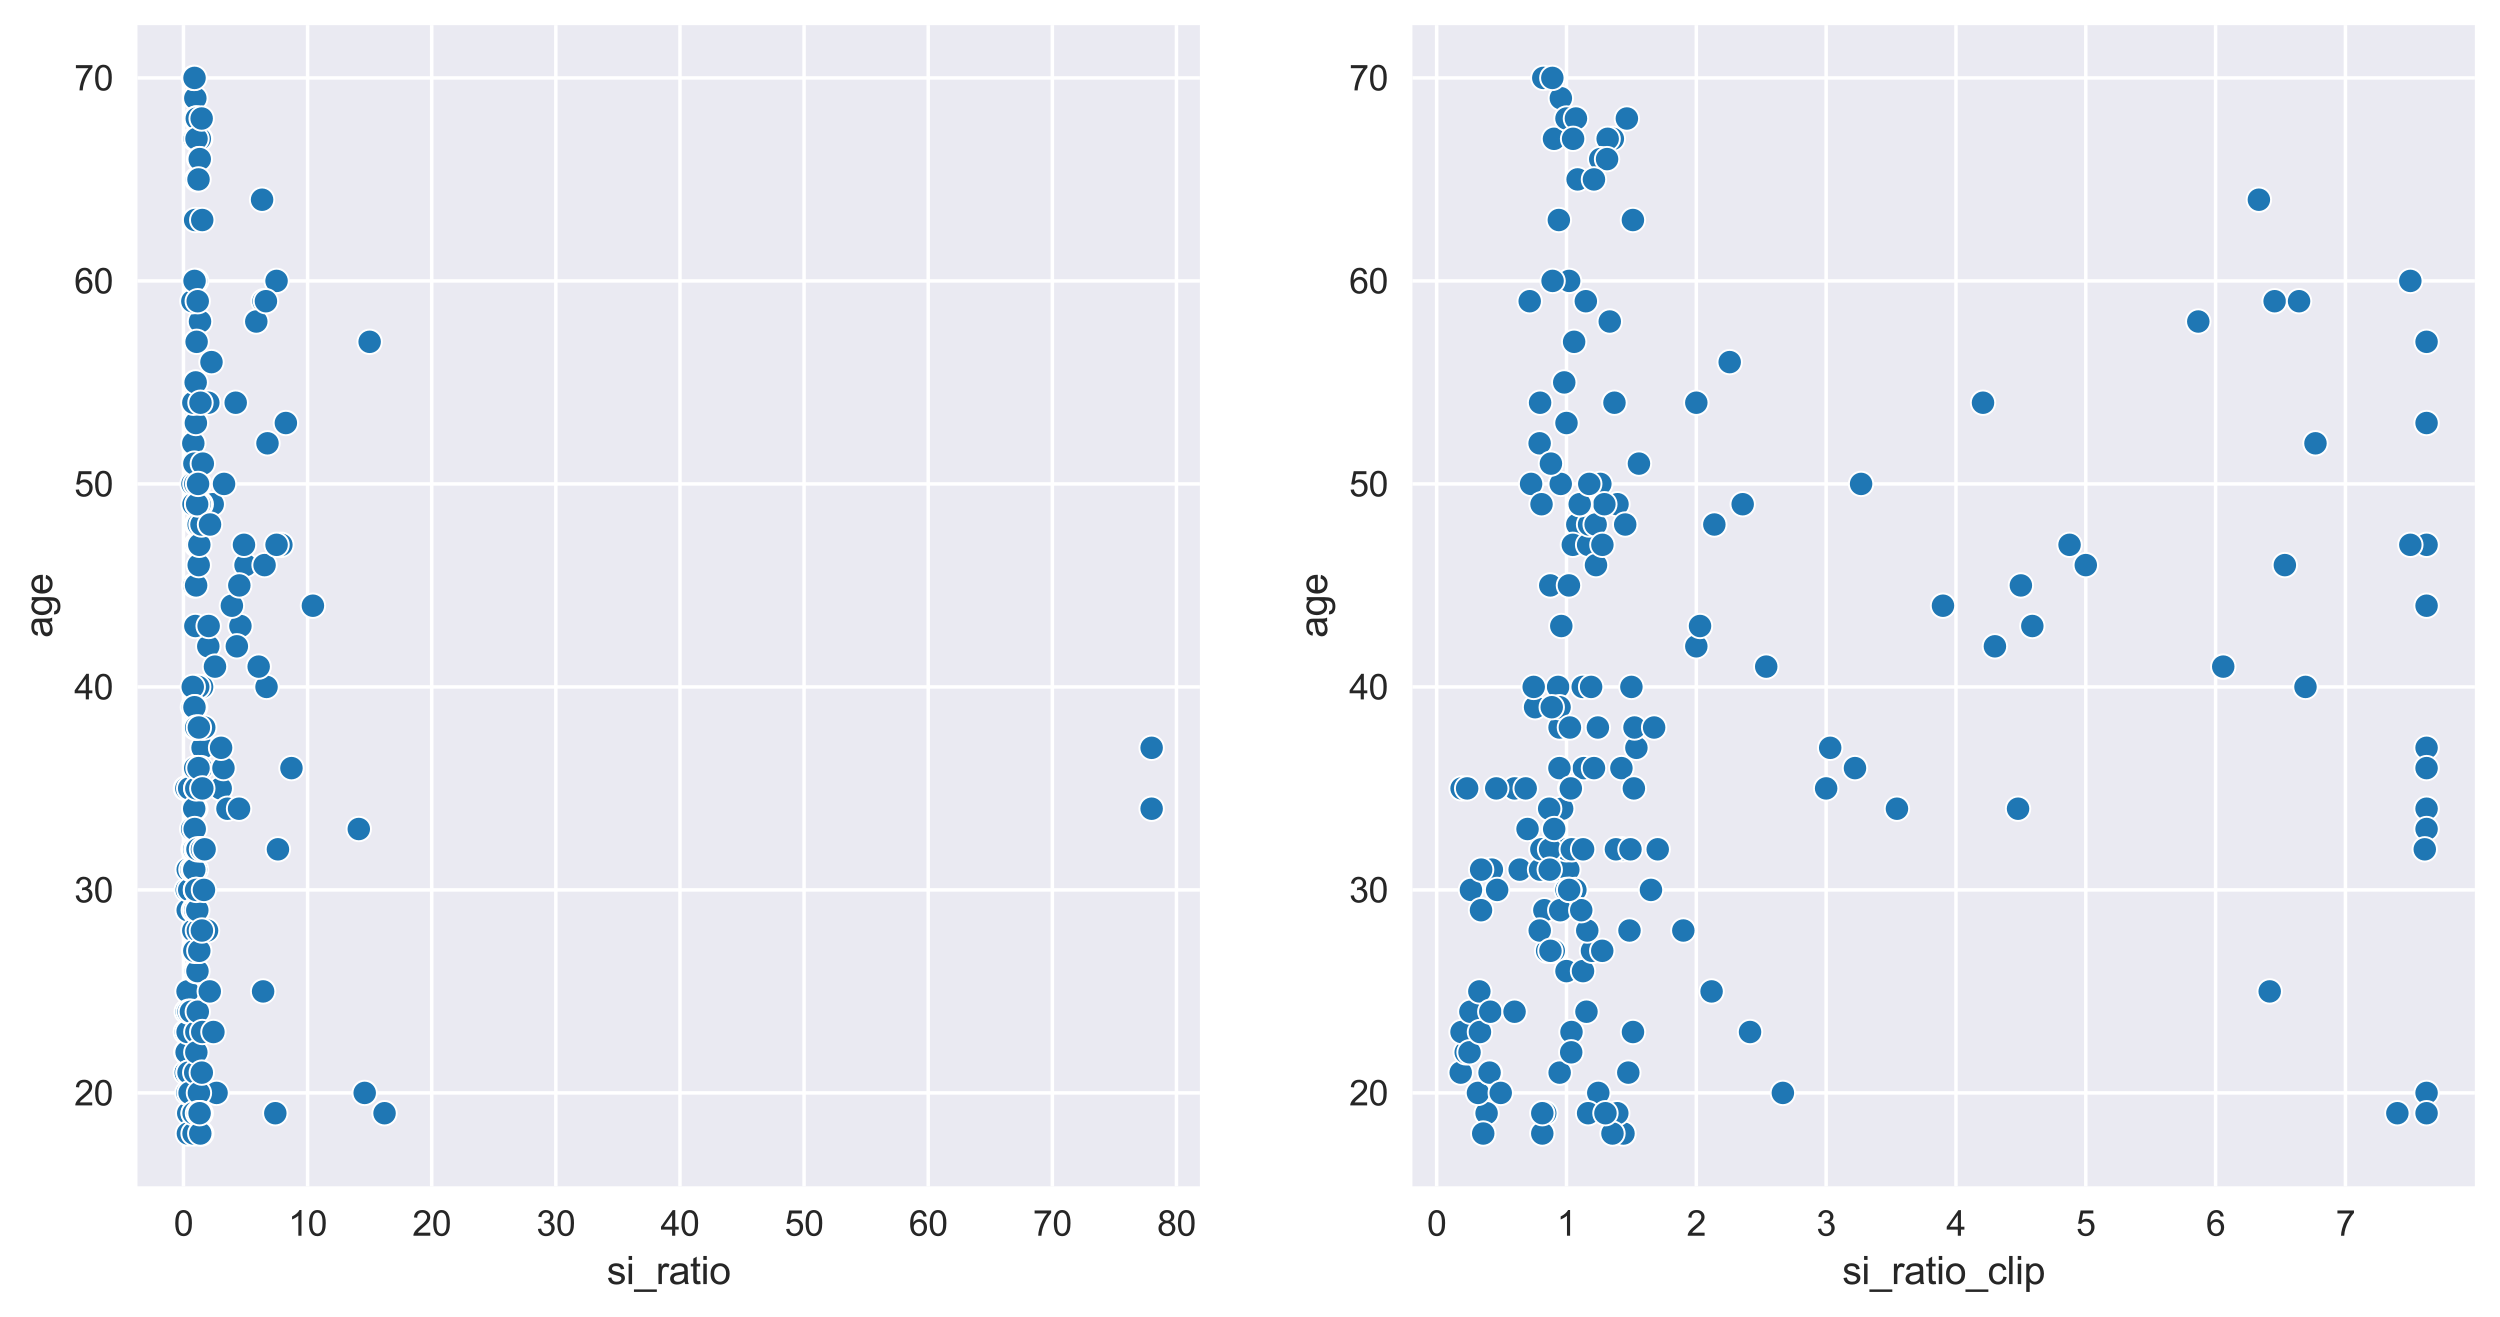 <?xml version="1.0" encoding="utf-8" standalone="no"?>
<!DOCTYPE svg PUBLIC "-//W3C//DTD SVG 1.1//EN"
  "http://www.w3.org/Graphics/SVG/1.1/DTD/svg11.dtd">
<svg xmlns:xlink="http://www.w3.org/1999/xlink" width="716.182pt" height="377.245pt" viewBox="0 0 716.182 377.245" xmlns="http://www.w3.org/2000/svg" version="1.1">
 <defs>
  <style type="text/css">*{stroke-linejoin: round; stroke-linecap: butt}</style>
 </defs>
 <g id="figure_1">
  <g id="patch_1">
   <path d="M 0 377.245 
L 716.182 377.245 
L 716.182 0 
L 0 0 
z
" style="fill: #ffffff"/>
  </g>
  <g id="axes_1">
   <g id="patch_2">
    <path d="M 39.382 339.84 
L 343.745 339.84 
L 343.745 7.2 
L 39.382 7.2 
z
" style="fill: #eaeaf2"/>
   </g>
   <g id="matplotlib.axis_1">
    <g id="xtick_1">
     <g id="line2d_1">
      <path d="M 52.558 339.84 
L 52.558 7.2 
" clip-path="url(#pd9059ea5f9)" style="fill: none; stroke: #ffffff; stroke-linecap: round"/>
     </g>
     <g id="text_1">
      <!-- 0 -->
      <g style="fill: #262626" transform="translate(49.777 353.998) scale(0.1 -0.1)">
       <defs>
        <path id="ArialMT-30" d="M 266 2259 
Q 266 3072 433 3567 
Q 600 4063 929 4331 
Q 1259 4600 1759 4600 
Q 2128 4600 2406 4451 
Q 2684 4303 2865 4023 
Q 3047 3744 3150 3342 
Q 3253 2941 3253 2259 
Q 3253 1453 3087 958 
Q 2922 463 2592 192 
Q 2263 -78 1759 -78 
Q 1097 -78 719 397 
Q 266 969 266 2259 
z
M 844 2259 
Q 844 1131 1108 757 
Q 1372 384 1759 384 
Q 2147 384 2411 759 
Q 2675 1134 2675 2259 
Q 2675 3391 2411 3762 
Q 2147 4134 1753 4134 
Q 1366 4134 1134 3806 
Q 844 3388 844 2259 
z
" transform="scale(0.016)"/>
       </defs>
       <use xlink:href="#ArialMT-30"/>
      </g>
     </g>
    </g>
    <g id="xtick_2">
     <g id="line2d_2">
      <path d="M 88.116 339.84 
L 88.116 7.2 
" clip-path="url(#pd9059ea5f9)" style="fill: none; stroke: #ffffff; stroke-linecap: round"/>
     </g>
     <g id="text_2">
      <!-- 10 -->
      <g style="fill: #262626" transform="translate(82.555 353.998) scale(0.1 -0.1)">
       <defs>
        <path id="ArialMT-31" d="M 2384 0 
L 1822 0 
L 1822 3584 
Q 1619 3391 1289 3197 
Q 959 3003 697 2906 
L 697 3450 
Q 1169 3672 1522 3987 
Q 1875 4303 2022 4600 
L 2384 4600 
L 2384 0 
z
" transform="scale(0.016)"/>
       </defs>
       <use xlink:href="#ArialMT-31"/>
       <use xlink:href="#ArialMT-30" x="55.615"/>
      </g>
     </g>
    </g>
    <g id="xtick_3">
     <g id="line2d_3">
      <path d="M 123.674 339.84 
L 123.674 7.2 
" clip-path="url(#pd9059ea5f9)" style="fill: none; stroke: #ffffff; stroke-linecap: round"/>
     </g>
     <g id="text_3">
      <!-- 20 -->
      <g style="fill: #262626" transform="translate(118.113 353.998) scale(0.1 -0.1)">
       <defs>
        <path id="ArialMT-32" d="M 3222 541 
L 3222 0 
L 194 0 
Q 188 203 259 391 
Q 375 700 629 1000 
Q 884 1300 1366 1694 
Q 2113 2306 2375 2664 
Q 2638 3022 2638 3341 
Q 2638 3675 2398 3904 
Q 2159 4134 1775 4134 
Q 1369 4134 1125 3890 
Q 881 3647 878 3216 
L 300 3275 
Q 359 3922 746 4261 
Q 1134 4600 1788 4600 
Q 2447 4600 2831 4234 
Q 3216 3869 3216 3328 
Q 3216 3053 3103 2787 
Q 2991 2522 2730 2228 
Q 2469 1934 1863 1422 
Q 1356 997 1212 845 
Q 1069 694 975 541 
L 3222 541 
z
" transform="scale(0.016)"/>
       </defs>
       <use xlink:href="#ArialMT-32"/>
       <use xlink:href="#ArialMT-30" x="55.615"/>
      </g>
     </g>
    </g>
    <g id="xtick_4">
     <g id="line2d_4">
      <path d="M 159.232 339.84 
L 159.232 7.2 
" clip-path="url(#pd9059ea5f9)" style="fill: none; stroke: #ffffff; stroke-linecap: round"/>
     </g>
     <g id="text_4">
      <!-- 30 -->
      <g style="fill: #262626" transform="translate(153.671 353.998) scale(0.1 -0.1)">
       <defs>
        <path id="ArialMT-33" d="M 269 1209 
L 831 1284 
Q 928 806 1161 595 
Q 1394 384 1728 384 
Q 2125 384 2398 659 
Q 2672 934 2672 1341 
Q 2672 1728 2419 1979 
Q 2166 2231 1775 2231 
Q 1616 2231 1378 2169 
L 1441 2663 
Q 1497 2656 1531 2656 
Q 1891 2656 2178 2843 
Q 2466 3031 2466 3422 
Q 2466 3731 2256 3934 
Q 2047 4138 1716 4138 
Q 1388 4138 1169 3931 
Q 950 3725 888 3313 
L 325 3413 
Q 428 3978 793 4289 
Q 1159 4600 1703 4600 
Q 2078 4600 2393 4439 
Q 2709 4278 2876 4000 
Q 3044 3722 3044 3409 
Q 3044 3113 2884 2869 
Q 2725 2625 2413 2481 
Q 2819 2388 3044 2092 
Q 3269 1797 3269 1353 
Q 3269 753 2831 336 
Q 2394 -81 1725 -81 
Q 1122 -81 723 278 
Q 325 638 269 1209 
z
" transform="scale(0.016)"/>
       </defs>
       <use xlink:href="#ArialMT-33"/>
       <use xlink:href="#ArialMT-30" x="55.615"/>
      </g>
     </g>
    </g>
    <g id="xtick_5">
     <g id="line2d_5">
      <path d="M 194.79 339.84 
L 194.79 7.2 
" clip-path="url(#pd9059ea5f9)" style="fill: none; stroke: #ffffff; stroke-linecap: round"/>
     </g>
     <g id="text_5">
      <!-- 40 -->
      <g style="fill: #262626" transform="translate(189.229 353.998) scale(0.1 -0.1)">
       <defs>
        <path id="ArialMT-34" d="M 2069 0 
L 2069 1097 
L 81 1097 
L 81 1613 
L 2172 4581 
L 2631 4581 
L 2631 1613 
L 3250 1613 
L 3250 1097 
L 2631 1097 
L 2631 0 
L 2069 0 
z
M 2069 1613 
L 2069 3678 
L 634 1613 
L 2069 1613 
z
" transform="scale(0.016)"/>
       </defs>
       <use xlink:href="#ArialMT-34"/>
       <use xlink:href="#ArialMT-30" x="55.615"/>
      </g>
     </g>
    </g>
    <g id="xtick_6">
     <g id="line2d_6">
      <path d="M 230.348 339.84 
L 230.348 7.2 
" clip-path="url(#pd9059ea5f9)" style="fill: none; stroke: #ffffff; stroke-linecap: round"/>
     </g>
     <g id="text_6">
      <!-- 50 -->
      <g style="fill: #262626" transform="translate(224.787 353.998) scale(0.1 -0.1)">
       <defs>
        <path id="ArialMT-35" d="M 266 1200 
L 856 1250 
Q 922 819 1161 601 
Q 1400 384 1738 384 
Q 2144 384 2425 690 
Q 2706 997 2706 1503 
Q 2706 1984 2436 2262 
Q 2166 2541 1728 2541 
Q 1456 2541 1237 2417 
Q 1019 2294 894 2097 
L 366 2166 
L 809 4519 
L 3088 4519 
L 3088 3981 
L 1259 3981 
L 1013 2750 
Q 1425 3038 1878 3038 
Q 2478 3038 2890 2622 
Q 3303 2206 3303 1553 
Q 3303 931 2941 478 
Q 2500 -78 1738 -78 
Q 1113 -78 717 272 
Q 322 622 266 1200 
z
" transform="scale(0.016)"/>
       </defs>
       <use xlink:href="#ArialMT-35"/>
       <use xlink:href="#ArialMT-30" x="55.615"/>
      </g>
     </g>
    </g>
    <g id="xtick_7">
     <g id="line2d_7">
      <path d="M 265.906 339.84 
L 265.906 7.2 
" clip-path="url(#pd9059ea5f9)" style="fill: none; stroke: #ffffff; stroke-linecap: round"/>
     </g>
     <g id="text_7">
      <!-- 60 -->
      <g style="fill: #262626" transform="translate(260.345 353.998) scale(0.1 -0.1)">
       <defs>
        <path id="ArialMT-36" d="M 3184 3459 
L 2625 3416 
Q 2550 3747 2413 3897 
Q 2184 4138 1850 4138 
Q 1581 4138 1378 3988 
Q 1113 3794 959 3422 
Q 806 3050 800 2363 
Q 1003 2672 1297 2822 
Q 1591 2972 1913 2972 
Q 2475 2972 2870 2558 
Q 3266 2144 3266 1488 
Q 3266 1056 3080 686 
Q 2894 316 2569 119 
Q 2244 -78 1831 -78 
Q 1128 -78 684 439 
Q 241 956 241 2144 
Q 241 3472 731 4075 
Q 1159 4600 1884 4600 
Q 2425 4600 2770 4297 
Q 3116 3994 3184 3459 
z
M 888 1484 
Q 888 1194 1011 928 
Q 1134 663 1356 523 
Q 1578 384 1822 384 
Q 2178 384 2434 671 
Q 2691 959 2691 1453 
Q 2691 1928 2437 2201 
Q 2184 2475 1800 2475 
Q 1419 2475 1153 2201 
Q 888 1928 888 1484 
z
" transform="scale(0.016)"/>
       </defs>
       <use xlink:href="#ArialMT-36"/>
       <use xlink:href="#ArialMT-30" x="55.615"/>
      </g>
     </g>
    </g>
    <g id="xtick_8">
     <g id="line2d_8">
      <path d="M 301.464 339.84 
L 301.464 7.2 
" clip-path="url(#pd9059ea5f9)" style="fill: none; stroke: #ffffff; stroke-linecap: round"/>
     </g>
     <g id="text_8">
      <!-- 70 -->
      <g style="fill: #262626" transform="translate(295.903 353.998) scale(0.1 -0.1)">
       <defs>
        <path id="ArialMT-37" d="M 303 3981 
L 303 4522 
L 3269 4522 
L 3269 4084 
Q 2831 3619 2401 2847 
Q 1972 2075 1738 1259 
Q 1569 684 1522 0 
L 944 0 
Q 953 541 1156 1306 
Q 1359 2072 1739 2783 
Q 2119 3494 2547 3981 
L 303 3981 
z
" transform="scale(0.016)"/>
       </defs>
       <use xlink:href="#ArialMT-37"/>
       <use xlink:href="#ArialMT-30" x="55.615"/>
      </g>
     </g>
    </g>
    <g id="xtick_9">
     <g id="line2d_9">
      <path d="M 337.022 339.84 
L 337.022 7.2 
" clip-path="url(#pd9059ea5f9)" style="fill: none; stroke: #ffffff; stroke-linecap: round"/>
     </g>
     <g id="text_9">
      <!-- 80 -->
      <g style="fill: #262626" transform="translate(331.461 353.998) scale(0.1 -0.1)">
       <defs>
        <path id="ArialMT-38" d="M 1131 2484 
Q 781 2613 612 2850 
Q 444 3088 444 3419 
Q 444 3919 803 4259 
Q 1163 4600 1759 4600 
Q 2359 4600 2725 4251 
Q 3091 3903 3091 3403 
Q 3091 3084 2923 2848 
Q 2756 2613 2416 2484 
Q 2838 2347 3058 2040 
Q 3278 1734 3278 1309 
Q 3278 722 2862 322 
Q 2447 -78 1769 -78 
Q 1091 -78 675 323 
Q 259 725 259 1325 
Q 259 1772 486 2073 
Q 713 2375 1131 2484 
z
M 1019 3438 
Q 1019 3113 1228 2906 
Q 1438 2700 1772 2700 
Q 2097 2700 2305 2904 
Q 2513 3109 2513 3406 
Q 2513 3716 2298 3927 
Q 2084 4138 1766 4138 
Q 1444 4138 1231 3931 
Q 1019 3725 1019 3438 
z
M 838 1322 
Q 838 1081 952 856 
Q 1066 631 1291 507 
Q 1516 384 1775 384 
Q 2178 384 2440 643 
Q 2703 903 2703 1303 
Q 2703 1709 2433 1975 
Q 2163 2241 1756 2241 
Q 1359 2241 1098 1978 
Q 838 1716 838 1322 
z
" transform="scale(0.016)"/>
       </defs>
       <use xlink:href="#ArialMT-38"/>
       <use xlink:href="#ArialMT-30" x="55.615"/>
      </g>
     </g>
    </g>
    <g id="text_10">
     <!-- si_ratio -->
     <g style="fill: #262626" transform="translate(173.835 367.859) scale(0.11 -0.11)">
      <defs>
       <path id="ArialMT-73" d="M 197 991 
L 753 1078 
Q 800 744 1014 566 
Q 1228 388 1613 388 
Q 2000 388 2187 545 
Q 2375 703 2375 916 
Q 2375 1106 2209 1216 
Q 2094 1291 1634 1406 
Q 1016 1563 777 1677 
Q 538 1791 414 1992 
Q 291 2194 291 2438 
Q 291 2659 392 2848 
Q 494 3038 669 3163 
Q 800 3259 1026 3326 
Q 1253 3394 1513 3394 
Q 1903 3394 2198 3281 
Q 2494 3169 2634 2976 
Q 2775 2784 2828 2463 
L 2278 2388 
Q 2241 2644 2061 2787 
Q 1881 2931 1553 2931 
Q 1166 2931 1000 2803 
Q 834 2675 834 2503 
Q 834 2394 903 2306 
Q 972 2216 1119 2156 
Q 1203 2125 1616 2013 
Q 2213 1853 2448 1751 
Q 2684 1650 2818 1456 
Q 2953 1263 2953 975 
Q 2953 694 2789 445 
Q 2625 197 2315 61 
Q 2006 -75 1616 -75 
Q 969 -75 630 194 
Q 291 463 197 991 
z
" transform="scale(0.016)"/>
       <path id="ArialMT-69" d="M 425 3934 
L 425 4581 
L 988 4581 
L 988 3934 
L 425 3934 
z
M 425 0 
L 425 3319 
L 988 3319 
L 988 0 
L 425 0 
z
" transform="scale(0.016)"/>
       <path id="ArialMT-5f" d="M -97 -1272 
L -97 -866 
L 3631 -866 
L 3631 -1272 
L -97 -1272 
z
" transform="scale(0.016)"/>
       <path id="ArialMT-72" d="M 416 0 
L 416 3319 
L 922 3319 
L 922 2816 
Q 1116 3169 1280 3281 
Q 1444 3394 1641 3394 
Q 1925 3394 2219 3213 
L 2025 2691 
Q 1819 2813 1613 2813 
Q 1428 2813 1281 2702 
Q 1134 2591 1072 2394 
Q 978 2094 978 1738 
L 978 0 
L 416 0 
z
" transform="scale(0.016)"/>
       <path id="ArialMT-61" d="M 2588 409 
Q 2275 144 1986 34 
Q 1697 -75 1366 -75 
Q 819 -75 525 192 
Q 231 459 231 875 
Q 231 1119 342 1320 
Q 453 1522 633 1644 
Q 813 1766 1038 1828 
Q 1203 1872 1538 1913 
Q 2219 1994 2541 2106 
Q 2544 2222 2544 2253 
Q 2544 2597 2384 2738 
Q 2169 2928 1744 2928 
Q 1347 2928 1158 2789 
Q 969 2650 878 2297 
L 328 2372 
Q 403 2725 575 2942 
Q 747 3159 1072 3276 
Q 1397 3394 1825 3394 
Q 2250 3394 2515 3294 
Q 2781 3194 2906 3042 
Q 3031 2891 3081 2659 
Q 3109 2516 3109 2141 
L 3109 1391 
Q 3109 606 3145 398 
Q 3181 191 3288 0 
L 2700 0 
Q 2613 175 2588 409 
z
M 2541 1666 
Q 2234 1541 1622 1453 
Q 1275 1403 1131 1340 
Q 988 1278 909 1158 
Q 831 1038 831 891 
Q 831 666 1001 516 
Q 1172 366 1500 366 
Q 1825 366 2078 508 
Q 2331 650 2450 897 
Q 2541 1088 2541 1459 
L 2541 1666 
z
" transform="scale(0.016)"/>
       <path id="ArialMT-74" d="M 1650 503 
L 1731 6 
Q 1494 -44 1306 -44 
Q 1000 -44 831 53 
Q 663 150 594 308 
Q 525 466 525 972 
L 525 2881 
L 113 2881 
L 113 3319 
L 525 3319 
L 525 4141 
L 1084 4478 
L 1084 3319 
L 1650 3319 
L 1650 2881 
L 1084 2881 
L 1084 941 
Q 1084 700 1114 631 
Q 1144 563 1211 522 
Q 1278 481 1403 481 
Q 1497 481 1650 503 
z
" transform="scale(0.016)"/>
       <path id="ArialMT-6f" d="M 213 1659 
Q 213 2581 725 3025 
Q 1153 3394 1769 3394 
Q 2453 3394 2887 2945 
Q 3322 2497 3322 1706 
Q 3322 1066 3130 698 
Q 2938 331 2570 128 
Q 2203 -75 1769 -75 
Q 1072 -75 642 372 
Q 213 819 213 1659 
z
M 791 1659 
Q 791 1022 1069 705 
Q 1347 388 1769 388 
Q 2188 388 2466 706 
Q 2744 1025 2744 1678 
Q 2744 2294 2464 2611 
Q 2184 2928 1769 2928 
Q 1347 2928 1069 2612 
Q 791 2297 791 1659 
z
" transform="scale(0.016)"/>
      </defs>
      <use xlink:href="#ArialMT-73"/>
      <use xlink:href="#ArialMT-69" x="50"/>
      <use xlink:href="#ArialMT-5f" x="72.217"/>
      <use xlink:href="#ArialMT-72" x="127.832"/>
      <use xlink:href="#ArialMT-61" x="161.133"/>
      <use xlink:href="#ArialMT-74" x="216.748"/>
      <use xlink:href="#ArialMT-69" x="244.531"/>
      <use xlink:href="#ArialMT-6f" x="266.748"/>
     </g>
    </g>
   </g>
   <g id="matplotlib.axis_2">
    <g id="ytick_1">
     <g id="line2d_10">
      <path d="M 39.382 313.089 
L 343.745 313.089 
" clip-path="url(#pd9059ea5f9)" style="fill: none; stroke: #ffffff; stroke-linecap: round"/>
     </g>
     <g id="text_11">
      <!-- 20 -->
      <g style="fill: #262626" transform="translate(21.26 316.668) scale(0.1 -0.1)">
       <use xlink:href="#ArialMT-32"/>
       <use xlink:href="#ArialMT-30" x="55.615"/>
      </g>
     </g>
    </g>
    <g id="ytick_2">
     <g id="line2d_11">
      <path d="M 39.382 254.935 
L 343.745 254.935 
" clip-path="url(#pd9059ea5f9)" style="fill: none; stroke: #ffffff; stroke-linecap: round"/>
     </g>
     <g id="text_12">
      <!-- 30 -->
      <g style="fill: #262626" transform="translate(21.26 258.514) scale(0.1 -0.1)">
       <use xlink:href="#ArialMT-33"/>
       <use xlink:href="#ArialMT-30" x="55.615"/>
      </g>
     </g>
    </g>
    <g id="ytick_3">
     <g id="line2d_12">
      <path d="M 39.382 196.782 
L 343.745 196.782 
" clip-path="url(#pd9059ea5f9)" style="fill: none; stroke: #ffffff; stroke-linecap: round"/>
     </g>
     <g id="text_13">
      <!-- 40 -->
      <g style="fill: #262626" transform="translate(21.26 200.36) scale(0.1 -0.1)">
       <use xlink:href="#ArialMT-34"/>
       <use xlink:href="#ArialMT-30" x="55.615"/>
      </g>
     </g>
    </g>
    <g id="ytick_4">
     <g id="line2d_13">
      <path d="M 39.382 138.628 
L 343.745 138.628 
" clip-path="url(#pd9059ea5f9)" style="fill: none; stroke: #ffffff; stroke-linecap: round"/>
     </g>
     <g id="text_14">
      <!-- 50 -->
      <g style="fill: #262626" transform="translate(21.26 142.207) scale(0.1 -0.1)">
       <use xlink:href="#ArialMT-35"/>
       <use xlink:href="#ArialMT-30" x="55.615"/>
      </g>
     </g>
    </g>
    <g id="ytick_5">
     <g id="line2d_14">
      <path d="M 39.382 80.474 
L 343.745 80.474 
" clip-path="url(#pd9059ea5f9)" style="fill: none; stroke: #ffffff; stroke-linecap: round"/>
     </g>
     <g id="text_15">
      <!-- 60 -->
      <g style="fill: #262626" transform="translate(21.26 84.053) scale(0.1 -0.1)">
       <use xlink:href="#ArialMT-36"/>
       <use xlink:href="#ArialMT-30" x="55.615"/>
      </g>
     </g>
    </g>
    <g id="ytick_6">
     <g id="line2d_15">
      <path d="M 39.382 22.32 
L 343.745 22.32 
" clip-path="url(#pd9059ea5f9)" style="fill: none; stroke: #ffffff; stroke-linecap: round"/>
     </g>
     <g id="text_16">
      <!-- 70 -->
      <g style="fill: #262626" transform="translate(21.26 25.899) scale(0.1 -0.1)">
       <use xlink:href="#ArialMT-37"/>
       <use xlink:href="#ArialMT-30" x="55.615"/>
      </g>
     </g>
    </g>
    <g id="text_17">
     <!-- age -->
     <g style="fill: #262626" transform="translate(14.945 182.696) rotate(-90) scale(0.11 -0.11)">
      <defs>
       <path id="ArialMT-67" d="M 319 -275 
L 866 -356 
Q 900 -609 1056 -725 
Q 1266 -881 1628 -881 
Q 2019 -881 2231 -725 
Q 2444 -569 2519 -288 
Q 2563 -116 2559 434 
Q 2191 0 1641 0 
Q 956 0 581 494 
Q 206 988 206 1678 
Q 206 2153 378 2554 
Q 550 2956 876 3175 
Q 1203 3394 1644 3394 
Q 2231 3394 2613 2919 
L 2613 3319 
L 3131 3319 
L 3131 450 
Q 3131 -325 2973 -648 
Q 2816 -972 2473 -1159 
Q 2131 -1347 1631 -1347 
Q 1038 -1347 672 -1080 
Q 306 -813 319 -275 
z
M 784 1719 
Q 784 1066 1043 766 
Q 1303 466 1694 466 
Q 2081 466 2343 764 
Q 2606 1063 2606 1700 
Q 2606 2309 2336 2618 
Q 2066 2928 1684 2928 
Q 1309 2928 1046 2623 
Q 784 2319 784 1719 
z
" transform="scale(0.016)"/>
       <path id="ArialMT-65" d="M 2694 1069 
L 3275 997 
Q 3138 488 2766 206 
Q 2394 -75 1816 -75 
Q 1088 -75 661 373 
Q 234 822 234 1631 
Q 234 2469 665 2931 
Q 1097 3394 1784 3394 
Q 2450 3394 2872 2941 
Q 3294 2488 3294 1666 
Q 3294 1616 3291 1516 
L 816 1516 
Q 847 969 1125 678 
Q 1403 388 1819 388 
Q 2128 388 2347 550 
Q 2566 713 2694 1069 
z
M 847 1978 
L 2700 1978 
Q 2663 2397 2488 2606 
Q 2219 2931 1791 2931 
Q 1403 2931 1139 2672 
Q 875 2413 847 1978 
z
" transform="scale(0.016)"/>
      </defs>
      <use xlink:href="#ArialMT-61"/>
      <use xlink:href="#ArialMT-67" x="55.615"/>
      <use xlink:href="#ArialMT-65" x="111.23"/>
     </g>
    </g>
   </g>
   <g id="PathCollection_1">
    <defs>
     <path id="m636c2e2f6e" d="M 0 3.5 
C 0.928 3.5 1.819 3.131 2.475 2.475 
C 3.131 1.819 3.5 0.928 3.5 0 
C 3.5 -0.928 3.131 -1.819 2.475 -2.475 
C 1.819 -3.131 0.928 -3.5 0 -3.5 
C -0.928 -3.5 -1.819 -3.131 -2.475 -2.475 
C -3.131 -1.819 -3.5 -0.928 -3.5 0 
C -3.5 0.928 -3.131 1.819 -2.475 2.475 
C -1.819 3.131 -0.928 3.5 0 3.5 
z
" style="stroke: #ffffff; stroke-width: 0.56"/>
    </defs>
    <g clip-path="url(#pd9059ea5f9)">
     <use xlink:href="#m636c2e2f6e" x="53.926" y="318.905" style="fill: #1f77b4; stroke: #ffffff; stroke-width: 0.56"/>
     <use xlink:href="#m636c2e2f6e" x="53.216" y="307.274" style="fill: #1f77b4; stroke: #ffffff; stroke-width: 0.56"/>
     <use xlink:href="#m636c2e2f6e" x="62.04" y="313.089" style="fill: #1f77b4; stroke: #ffffff; stroke-width: 0.56"/>
     <use xlink:href="#m636c2e2f6e" x="53.297" y="295.643" style="fill: #1f77b4; stroke: #ffffff; stroke-width: 0.56"/>
     <use xlink:href="#m636c2e2f6e" x="54.069" y="249.12" style="fill: #1f77b4; stroke: #ffffff; stroke-width: 0.56"/>
     <use xlink:href="#m636c2e2f6e" x="53.353" y="301.458" style="fill: #1f77b4; stroke: #ffffff; stroke-width: 0.56"/>
     <use xlink:href="#m636c2e2f6e" x="63.225" y="225.858" style="fill: #1f77b4; stroke: #ffffff; stroke-width: 0.56"/>
     <use xlink:href="#m636c2e2f6e" x="53.239" y="295.643" style="fill: #1f77b4; stroke: #ffffff; stroke-width: 0.56"/>
     <use xlink:href="#m636c2e2f6e" x="75.078" y="57.212" style="fill: #1f77b4; stroke: #ffffff; stroke-width: 0.56"/>
     <use xlink:href="#m636c2e2f6e" x="53.496" y="254.935" style="fill: #1f77b4; stroke: #ffffff; stroke-width: 0.56"/>
     <use xlink:href="#m636c2e2f6e" x="57.384" y="39.766" style="fill: #1f77b4; stroke: #ffffff; stroke-width: 0.56"/>
     <use xlink:href="#m636c2e2f6e" x="53.24" y="225.858" style="fill: #1f77b4; stroke: #ffffff; stroke-width: 0.56"/>
     <use xlink:href="#m636c2e2f6e" x="57.299" y="92.105" style="fill: #1f77b4; stroke: #ffffff; stroke-width: 0.56"/>
     <use xlink:href="#m636c2e2f6e" x="53.482" y="289.828" style="fill: #1f77b4; stroke: #ffffff; stroke-width: 0.56"/>
     <use xlink:href="#m636c2e2f6e" x="58.028" y="214.228" style="fill: #1f77b4; stroke: #ffffff; stroke-width: 0.56"/>
     <use xlink:href="#m636c2e2f6e" x="53.458" y="301.458" style="fill: #1f77b4; stroke: #ffffff; stroke-width: 0.56"/>
     <use xlink:href="#m636c2e2f6e" x="54.691" y="225.858" style="fill: #1f77b4; stroke: #ffffff; stroke-width: 0.56"/>
     <use xlink:href="#m636c2e2f6e" x="53.689" y="313.089" style="fill: #1f77b4; stroke: #ffffff; stroke-width: 0.56"/>
     <use xlink:href="#m636c2e2f6e" x="55.378" y="126.997" style="fill: #1f77b4; stroke: #ffffff; stroke-width: 0.56"/>
     <use xlink:href="#m636c2e2f6e" x="53.392" y="225.858" style="fill: #1f77b4; stroke: #ffffff; stroke-width: 0.56"/>
     <use xlink:href="#m636c2e2f6e" x="54.996" y="225.858" style="fill: #1f77b4; stroke: #ffffff; stroke-width: 0.56"/>
     <use xlink:href="#m636c2e2f6e" x="53.727" y="284.012" style="fill: #1f77b4; stroke: #ffffff; stroke-width: 0.56"/>
     <use xlink:href="#m636c2e2f6e" x="70.337" y="161.889" style="fill: #1f77b4; stroke: #ffffff; stroke-width: 0.56"/>
     <use xlink:href="#m636c2e2f6e" x="53.776" y="249.12" style="fill: #1f77b4; stroke: #ffffff; stroke-width: 0.56"/>
     <use xlink:href="#m636c2e2f6e" x="59.67" y="115.366" style="fill: #1f77b4; stroke: #ffffff; stroke-width: 0.56"/>
     <use xlink:href="#m636c2e2f6e" x="53.772" y="260.751" style="fill: #1f77b4; stroke: #ffffff; stroke-width: 0.56"/>
     <use xlink:href="#m636c2e2f6e" x="55.669" y="167.705" style="fill: #1f77b4; stroke: #ffffff; stroke-width: 0.56"/>
     <use xlink:href="#m636c2e2f6e" x="54.19" y="225.858" style="fill: #1f77b4; stroke: #ffffff; stroke-width: 0.56"/>
     <use xlink:href="#m636c2e2f6e" x="55.884" y="196.782" style="fill: #1f77b4; stroke: #ffffff; stroke-width: 0.56"/>
     <use xlink:href="#m636c2e2f6e" x="53.743" y="295.643" style="fill: #1f77b4; stroke: #ffffff; stroke-width: 0.56"/>
     <use xlink:href="#m636c2e2f6e" x="79.226" y="80.474" style="fill: #1f77b4; stroke: #ffffff; stroke-width: 0.56"/>
     <use xlink:href="#m636c2e2f6e" x="54.019" y="307.274" style="fill: #1f77b4; stroke: #ffffff; stroke-width: 0.56"/>
     <use xlink:href="#m636c2e2f6e" x="81.893" y="121.182" style="fill: #1f77b4; stroke: #ffffff; stroke-width: 0.56"/>
     <use xlink:href="#m636c2e2f6e" x="53.833" y="324.72" style="fill: #1f77b4; stroke: #ffffff; stroke-width: 0.56"/>
     <use xlink:href="#m636c2e2f6e" x="60.939" y="144.443" style="fill: #1f77b4; stroke: #ffffff; stroke-width: 0.56"/>
     <use xlink:href="#m636c2e2f6e" x="54.007" y="307.274" style="fill: #1f77b4; stroke: #ffffff; stroke-width: 0.56"/>
     <use xlink:href="#m636c2e2f6e" x="59.67" y="185.151" style="fill: #1f77b4; stroke: #ffffff; stroke-width: 0.56"/>
     <use xlink:href="#m636c2e2f6e" x="54.214" y="254.935" style="fill: #1f77b4; stroke: #ffffff; stroke-width: 0.56"/>
     <use xlink:href="#m636c2e2f6e" x="57.618" y="220.043" style="fill: #1f77b4; stroke: #ffffff; stroke-width: 0.56"/>
     <use xlink:href="#m636c2e2f6e" x="54.312" y="313.089" style="fill: #1f77b4; stroke: #ffffff; stroke-width: 0.56"/>
     <use xlink:href="#m636c2e2f6e" x="56.419" y="51.397" style="fill: #1f77b4; stroke: #ffffff; stroke-width: 0.56"/>
     <use xlink:href="#m636c2e2f6e" x="54.027" y="289.828" style="fill: #1f77b4; stroke: #ffffff; stroke-width: 0.56"/>
     <use xlink:href="#m636c2e2f6e" x="56.41" y="150.258" style="fill: #1f77b4; stroke: #ffffff; stroke-width: 0.56"/>
     <use xlink:href="#m636c2e2f6e" x="54.831" y="249.12" style="fill: #1f77b4; stroke: #ffffff; stroke-width: 0.56"/>
     <use xlink:href="#m636c2e2f6e" x="57.511" y="144.443" style="fill: #1f77b4; stroke: #ffffff; stroke-width: 0.56"/>
     <use xlink:href="#m636c2e2f6e" x="54.691" y="289.828" style="fill: #1f77b4; stroke: #ffffff; stroke-width: 0.56"/>
     <use xlink:href="#m636c2e2f6e" x="55.144" y="138.628" style="fill: #1f77b4; stroke: #ffffff; stroke-width: 0.56"/>
     <use xlink:href="#m636c2e2f6e" x="55.584" y="272.382" style="fill: #1f77b4; stroke: #ffffff; stroke-width: 0.56"/>
     <use xlink:href="#m636c2e2f6e" x="55.944" y="260.751" style="fill: #1f77b4; stroke: #ffffff; stroke-width: 0.56"/>
     <use xlink:href="#m636c2e2f6e" x="55.944" y="249.12" style="fill: #1f77b4; stroke: #ffffff; stroke-width: 0.56"/>
     <use xlink:href="#m636c2e2f6e" x="55.43" y="144.443" style="fill: #1f77b4; stroke: #ffffff; stroke-width: 0.56"/>
     <use xlink:href="#m636c2e2f6e" x="55.047" y="237.489" style="fill: #1f77b4; stroke: #ffffff; stroke-width: 0.56"/>
     <use xlink:href="#m636c2e2f6e" x="55.389" y="249.12" style="fill: #1f77b4; stroke: #ffffff; stroke-width: 0.56"/>
     <use xlink:href="#m636c2e2f6e" x="55.106" y="86.289" style="fill: #1f77b4; stroke: #ffffff; stroke-width: 0.56"/>
     <use xlink:href="#m636c2e2f6e" x="55.956" y="138.628" style="fill: #1f77b4; stroke: #ffffff; stroke-width: 0.56"/>
     <use xlink:href="#m636c2e2f6e" x="56.287" y="156.074" style="fill: #1f77b4; stroke: #ffffff; stroke-width: 0.56"/>
     <use xlink:href="#m636c2e2f6e" x="55.687" y="132.812" style="fill: #1f77b4; stroke: #ffffff; stroke-width: 0.56"/>
     <use xlink:href="#m636c2e2f6e" x="55.959" y="28.135" style="fill: #1f77b4; stroke: #ffffff; stroke-width: 0.56"/>
     <use xlink:href="#m636c2e2f6e" x="55.765" y="272.382" style="fill: #1f77b4; stroke: #ffffff; stroke-width: 0.56"/>
     <use xlink:href="#m636c2e2f6e" x="56.114" y="121.182" style="fill: #1f77b4; stroke: #ffffff; stroke-width: 0.56"/>
     <use xlink:href="#m636c2e2f6e" x="55.479" y="22.32" style="fill: #1f77b4; stroke: #ffffff; stroke-width: 0.56"/>
     <use xlink:href="#m636c2e2f6e" x="55.532" y="318.905" style="fill: #1f77b4; stroke: #ffffff; stroke-width: 0.56"/>
     <use xlink:href="#m636c2e2f6e" x="55.772" y="39.766" style="fill: #1f77b4; stroke: #ffffff; stroke-width: 0.56"/>
     <use xlink:href="#m636c2e2f6e" x="55.391" y="115.366" style="fill: #1f77b4; stroke: #ffffff; stroke-width: 0.56"/>
     <use xlink:href="#m636c2e2f6e" x="55.905" y="63.028" style="fill: #1f77b4; stroke: #ffffff; stroke-width: 0.56"/>
     <use xlink:href="#m636c2e2f6e" x="55.451" y="324.72" style="fill: #1f77b4; stroke: #ffffff; stroke-width: 0.56"/>
     <use xlink:href="#m636c2e2f6e" x="55.972" y="179.335" style="fill: #1f77b4; stroke: #ffffff; stroke-width: 0.56"/>
     <use xlink:href="#m636c2e2f6e" x="56.114" y="33.951" style="fill: #1f77b4; stroke: #ffffff; stroke-width: 0.56"/>
     <use xlink:href="#m636c2e2f6e" x="55.451" y="318.905" style="fill: #1f77b4; stroke: #ffffff; stroke-width: 0.56"/>
     <use xlink:href="#m636c2e2f6e" x="56.189" y="243.305" style="fill: #1f77b4; stroke: #ffffff; stroke-width: 0.56"/>
     <use xlink:href="#m636c2e2f6e" x="55.726" y="22.32" style="fill: #1f77b4; stroke: #ffffff; stroke-width: 0.56"/>
     <use xlink:href="#m636c2e2f6e" x="56.706" y="156.074" style="fill: #1f77b4; stroke: #ffffff; stroke-width: 0.56"/>
     <use xlink:href="#m636c2e2f6e" x="56.186" y="80.474" style="fill: #1f77b4; stroke: #ffffff; stroke-width: 0.56"/>
     <use xlink:href="#m636c2e2f6e" x="55.733" y="80.474" style="fill: #1f77b4; stroke: #ffffff; stroke-width: 0.56"/>
     <use xlink:href="#m636c2e2f6e" x="56.643" y="86.289" style="fill: #1f77b4; stroke: #ffffff; stroke-width: 0.56"/>
     <use xlink:href="#m636c2e2f6e" x="56.114" y="278.197" style="fill: #1f77b4; stroke: #ffffff; stroke-width: 0.56"/>
     <use xlink:href="#m636c2e2f6e" x="56.181" y="167.705" style="fill: #1f77b4; stroke: #ffffff; stroke-width: 0.56"/>
     <use xlink:href="#m636c2e2f6e" x="56.558" y="196.782" style="fill: #1f77b4; stroke: #ffffff; stroke-width: 0.56"/>
     <use xlink:href="#m636c2e2f6e" x="56.251" y="295.643" style="fill: #1f77b4; stroke: #ffffff; stroke-width: 0.56"/>
     <use xlink:href="#m636c2e2f6e" x="57.13" y="144.443" style="fill: #1f77b4; stroke: #ffffff; stroke-width: 0.56"/>
     <use xlink:href="#m636c2e2f6e" x="56.323" y="97.92" style="fill: #1f77b4; stroke: #ffffff; stroke-width: 0.56"/>
     <use xlink:href="#m636c2e2f6e" x="56.049" y="208.412" style="fill: #1f77b4; stroke: #ffffff; stroke-width: 0.56"/>
     <use xlink:href="#m636c2e2f6e" x="57.241" y="39.766" style="fill: #1f77b4; stroke: #ffffff; stroke-width: 0.56"/>
     <use xlink:href="#m636c2e2f6e" x="56.922" y="161.889" style="fill: #1f77b4; stroke: #ffffff; stroke-width: 0.56"/>
     <use xlink:href="#m636c2e2f6e" x="55.927" y="307.274" style="fill: #1f77b4; stroke: #ffffff; stroke-width: 0.56"/>
     <use xlink:href="#m636c2e2f6e" x="56.732" y="150.258" style="fill: #1f77b4; stroke: #ffffff; stroke-width: 0.56"/>
     <use xlink:href="#m636c2e2f6e" x="56.052" y="109.551" style="fill: #1f77b4; stroke: #ffffff; stroke-width: 0.56"/>
     <use xlink:href="#m636c2e2f6e" x="56.243" y="301.458" style="fill: #1f77b4; stroke: #ffffff; stroke-width: 0.56"/>
     <use xlink:href="#m636c2e2f6e" x="55.995" y="231.674" style="fill: #1f77b4; stroke: #ffffff; stroke-width: 0.56"/>
     <use xlink:href="#m636c2e2f6e" x="57.041" y="138.628" style="fill: #1f77b4; stroke: #ffffff; stroke-width: 0.56"/>
     <use xlink:href="#m636c2e2f6e" x="56.372" y="33.951" style="fill: #1f77b4; stroke: #ffffff; stroke-width: 0.56"/>
     <use xlink:href="#m636c2e2f6e" x="57.675" y="324.72" style="fill: #1f77b4; stroke: #ffffff; stroke-width: 0.56"/>
     <use xlink:href="#m636c2e2f6e" x="56.912" y="150.258" style="fill: #1f77b4; stroke: #ffffff; stroke-width: 0.56"/>
     <use xlink:href="#m636c2e2f6e" x="57.892" y="196.782" style="fill: #1f77b4; stroke: #ffffff; stroke-width: 0.56"/>
     <use xlink:href="#m636c2e2f6e" x="57.638" y="243.305" style="fill: #1f77b4; stroke: #ffffff; stroke-width: 0.56"/>
     <use xlink:href="#m636c2e2f6e" x="56.661" y="289.828" style="fill: #1f77b4; stroke: #ffffff; stroke-width: 0.56"/>
     <use xlink:href="#m636c2e2f6e" x="57.097" y="156.074" style="fill: #1f77b4; stroke: #ffffff; stroke-width: 0.56"/>
     <use xlink:href="#m636c2e2f6e" x="56.825" y="272.382" style="fill: #1f77b4; stroke: #ffffff; stroke-width: 0.56"/>
     <use xlink:href="#m636c2e2f6e" x="57.722" y="150.258" style="fill: #1f77b4; stroke: #ffffff; stroke-width: 0.56"/>
     <use xlink:href="#m636c2e2f6e" x="56.985" y="313.089" style="fill: #1f77b4; stroke: #ffffff; stroke-width: 0.56"/>
     <use xlink:href="#m636c2e2f6e" x="57.935" y="295.643" style="fill: #1f77b4; stroke: #ffffff; stroke-width: 0.56"/>
     <use xlink:href="#m636c2e2f6e" x="57.151" y="144.443" style="fill: #1f77b4; stroke: #ffffff; stroke-width: 0.56"/>
     <use xlink:href="#m636c2e2f6e" x="56.295" y="39.766" style="fill: #1f77b4; stroke: #ffffff; stroke-width: 0.56"/>
     <use xlink:href="#m636c2e2f6e" x="56.566" y="278.197" style="fill: #1f77b4; stroke: #ffffff; stroke-width: 0.56"/>
     <use xlink:href="#m636c2e2f6e" x="56.495" y="144.443" style="fill: #1f77b4; stroke: #ffffff; stroke-width: 0.56"/>
     <use xlink:href="#m636c2e2f6e" x="57.807" y="307.274" style="fill: #1f77b4; stroke: #ffffff; stroke-width: 0.56"/>
     <use xlink:href="#m636c2e2f6e" x="57.038" y="45.582" style="fill: #1f77b4; stroke: #ffffff; stroke-width: 0.56"/>
     <use xlink:href="#m636c2e2f6e" x="57.428" y="115.366" style="fill: #1f77b4; stroke: #ffffff; stroke-width: 0.56"/>
     <use xlink:href="#m636c2e2f6e" x="57.768" y="33.951" style="fill: #1f77b4; stroke: #ffffff; stroke-width: 0.56"/>
     <use xlink:href="#m636c2e2f6e" x="57.225" y="45.582" style="fill: #1f77b4; stroke: #ffffff; stroke-width: 0.56"/>
     <use xlink:href="#m636c2e2f6e" x="56.866" y="51.397" style="fill: #1f77b4; stroke: #ffffff; stroke-width: 0.56"/>
     <use xlink:href="#m636c2e2f6e" x="56.706" y="318.905" style="fill: #1f77b4; stroke: #ffffff; stroke-width: 0.56"/>
     <use xlink:href="#m636c2e2f6e" x="57.976" y="208.412" style="fill: #1f77b4; stroke: #ffffff; stroke-width: 0.56"/>
     <use xlink:href="#m636c2e2f6e" x="57.505" y="318.905" style="fill: #1f77b4; stroke: #ffffff; stroke-width: 0.56"/>
     <use xlink:href="#m636c2e2f6e" x="57.373" y="324.72" style="fill: #1f77b4; stroke: #ffffff; stroke-width: 0.56"/>
     <use xlink:href="#m636c2e2f6e" x="57.18" y="318.905" style="fill: #1f77b4; stroke: #ffffff; stroke-width: 0.56"/>
     <use xlink:href="#m636c2e2f6e" x="57.933" y="63.028" style="fill: #1f77b4; stroke: #ffffff; stroke-width: 0.56"/>
     <use xlink:href="#m636c2e2f6e" x="56.475" y="144.443" style="fill: #1f77b4; stroke: #ffffff; stroke-width: 0.56"/>
     <use xlink:href="#m636c2e2f6e" x="58.098" y="132.812" style="fill: #1f77b4; stroke: #ffffff; stroke-width: 0.56"/>
     <use xlink:href="#m636c2e2f6e" x="56.738" y="138.628" style="fill: #1f77b4; stroke: #ffffff; stroke-width: 0.56"/>
     <use xlink:href="#m636c2e2f6e" x="56.812" y="272.382" style="fill: #1f77b4; stroke: #ffffff; stroke-width: 0.56"/>
     <use xlink:href="#m636c2e2f6e" x="58.514" y="208.412" style="fill: #1f77b4; stroke: #ffffff; stroke-width: 0.56"/>
     <use xlink:href="#m636c2e2f6e" x="56.788" y="196.782" style="fill: #1f77b4; stroke: #ffffff; stroke-width: 0.56"/>
     <use xlink:href="#m636c2e2f6e" x="55.254" y="202.597" style="fill: #1f77b4; stroke: #ffffff; stroke-width: 0.56"/>
     <use xlink:href="#m636c2e2f6e" x="61.141" y="295.643" style="fill: #1f77b4; stroke: #ffffff; stroke-width: 0.56"/>
     <use xlink:href="#m636c2e2f6e" x="55.79" y="249.12" style="fill: #1f77b4; stroke: #ffffff; stroke-width: 0.56"/>
     <use xlink:href="#m636c2e2f6e" x="59.771" y="179.335" style="fill: #1f77b4; stroke: #ffffff; stroke-width: 0.56"/>
     <use xlink:href="#m636c2e2f6e" x="55.215" y="196.782" style="fill: #1f77b4; stroke: #ffffff; stroke-width: 0.56"/>
     <use xlink:href="#m636c2e2f6e" x="75.509" y="86.289" style="fill: #1f77b4; stroke: #ffffff; stroke-width: 0.56"/>
     <use xlink:href="#m636c2e2f6e" x="55.924" y="208.412" style="fill: #1f77b4; stroke: #ffffff; stroke-width: 0.56"/>
     <use xlink:href="#m636c2e2f6e" x="80.609" y="156.074" style="fill: #1f77b4; stroke: #ffffff; stroke-width: 0.56"/>
     <use xlink:href="#m636c2e2f6e" x="55.924" y="202.597" style="fill: #1f77b4; stroke: #ffffff; stroke-width: 0.56"/>
     <use xlink:href="#m636c2e2f6e" x="60.088" y="284.012" style="fill: #1f77b4; stroke: #ffffff; stroke-width: 0.56"/>
     <use xlink:href="#m636c2e2f6e" x="56.164" y="249.12" style="fill: #1f77b4; stroke: #ffffff; stroke-width: 0.56"/>
     <use xlink:href="#m636c2e2f6e" x="104.473" y="313.089" style="fill: #1f77b4; stroke: #ffffff; stroke-width: 0.56"/>
     <use xlink:href="#m636c2e2f6e" x="55.508" y="260.751" style="fill: #1f77b4; stroke: #ffffff; stroke-width: 0.56"/>
     <use xlink:href="#m636c2e2f6e" x="89.64" y="173.52" style="fill: #1f77b4; stroke: #ffffff; stroke-width: 0.56"/>
     <use xlink:href="#m636c2e2f6e" x="56.114" y="243.305" style="fill: #1f77b4; stroke: #ffffff; stroke-width: 0.56"/>
     <use xlink:href="#m636c2e2f6e" x="78.871" y="318.905" style="fill: #1f77b4; stroke: #ffffff; stroke-width: 0.56"/>
     <use xlink:href="#m636c2e2f6e" x="56.213" y="225.858" style="fill: #1f77b4; stroke: #ffffff; stroke-width: 0.56"/>
     <use xlink:href="#m636c2e2f6e" x="105.895" y="97.92" style="fill: #1f77b4; stroke: #ffffff; stroke-width: 0.56"/>
     <use xlink:href="#m636c2e2f6e" x="55.426" y="243.305" style="fill: #1f77b4; stroke: #ffffff; stroke-width: 0.56"/>
     <use xlink:href="#m636c2e2f6e" x="59.314" y="266.566" style="fill: #1f77b4; stroke: #ffffff; stroke-width: 0.56"/>
     <use xlink:href="#m636c2e2f6e" x="55.664" y="243.305" style="fill: #1f77b4; stroke: #ffffff; stroke-width: 0.56"/>
     <use xlink:href="#m636c2e2f6e" x="75.374" y="284.012" style="fill: #1f77b4; stroke: #ffffff; stroke-width: 0.56"/>
     <use xlink:href="#m636c2e2f6e" x="55.381" y="266.566" style="fill: #1f77b4; stroke: #ffffff; stroke-width: 0.56"/>
     <use xlink:href="#m636c2e2f6e" x="60.163" y="150.258" style="fill: #1f77b4; stroke: #ffffff; stroke-width: 0.56"/>
     <use xlink:href="#m636c2e2f6e" x="56.258" y="243.305" style="fill: #1f77b4; stroke: #ffffff; stroke-width: 0.56"/>
     <use xlink:href="#m636c2e2f6e" x="65.165" y="231.674" style="fill: #1f77b4; stroke: #ffffff; stroke-width: 0.56"/>
     <use xlink:href="#m636c2e2f6e" x="55.64" y="231.674" style="fill: #1f77b4; stroke: #ffffff; stroke-width: 0.56"/>
     <use xlink:href="#m636c2e2f6e" x="68.873" y="179.335" style="fill: #1f77b4; stroke: #ffffff; stroke-width: 0.56"/>
     <use xlink:href="#m636c2e2f6e" x="55.71" y="202.597" style="fill: #1f77b4; stroke: #ffffff; stroke-width: 0.56"/>
     <use xlink:href="#m636c2e2f6e" x="66.426" y="173.52" style="fill: #1f77b4; stroke: #ffffff; stroke-width: 0.56"/>
     <use xlink:href="#m636c2e2f6e" x="56.207" y="208.412" style="fill: #1f77b4; stroke: #ffffff; stroke-width: 0.56"/>
     <use xlink:href="#m636c2e2f6e" x="69.892" y="156.074" style="fill: #1f77b4; stroke: #ffffff; stroke-width: 0.56"/>
     <use xlink:href="#m636c2e2f6e" x="55.674" y="272.382" style="fill: #1f77b4; stroke: #ffffff; stroke-width: 0.56"/>
     <use xlink:href="#m636c2e2f6e" x="329.911" y="214.228" style="fill: #1f77b4; stroke: #ffffff; stroke-width: 0.56"/>
     <use xlink:href="#m636c2e2f6e" x="56.114" y="254.935" style="fill: #1f77b4; stroke: #ffffff; stroke-width: 0.56"/>
     <use xlink:href="#m636c2e2f6e" x="329.911" y="231.674" style="fill: #1f77b4; stroke: #ffffff; stroke-width: 0.56"/>
     <use xlink:href="#m636c2e2f6e" x="56.357" y="254.935" style="fill: #1f77b4; stroke: #ffffff; stroke-width: 0.56"/>
     <use xlink:href="#m636c2e2f6e" x="60.584" y="103.735" style="fill: #1f77b4; stroke: #ffffff; stroke-width: 0.56"/>
     <use xlink:href="#m636c2e2f6e" x="55.942" y="260.751" style="fill: #1f77b4; stroke: #ffffff; stroke-width: 0.56"/>
     <use xlink:href="#m636c2e2f6e" x="110.162" y="318.905" style="fill: #1f77b4; stroke: #ffffff; stroke-width: 0.56"/>
     <use xlink:href="#m636c2e2f6e" x="55.655" y="249.12" style="fill: #1f77b4; stroke: #ffffff; stroke-width: 0.56"/>
     <use xlink:href="#m636c2e2f6e" x="64.183" y="138.628" style="fill: #1f77b4; stroke: #ffffff; stroke-width: 0.56"/>
     <use xlink:href="#m636c2e2f6e" x="56.588" y="220.043" style="fill: #1f77b4; stroke: #ffffff; stroke-width: 0.56"/>
     <use xlink:href="#m636c2e2f6e" x="67.848" y="185.151" style="fill: #1f77b4; stroke: #ffffff; stroke-width: 0.56"/>
     <use xlink:href="#m636c2e2f6e" x="55.777" y="237.489" style="fill: #1f77b4; stroke: #ffffff; stroke-width: 0.56"/>
     <use xlink:href="#m636c2e2f6e" x="64.016" y="220.043" style="fill: #1f77b4; stroke: #ffffff; stroke-width: 0.56"/>
     <use xlink:href="#m636c2e2f6e" x="57.468" y="243.305" style="fill: #1f77b4; stroke: #ffffff; stroke-width: 0.56"/>
     <use xlink:href="#m636c2e2f6e" x="76.354" y="196.782" style="fill: #1f77b4; stroke: #ffffff; stroke-width: 0.56"/>
     <use xlink:href="#m636c2e2f6e" x="56.683" y="266.566" style="fill: #1f77b4; stroke: #ffffff; stroke-width: 0.56"/>
     <use xlink:href="#m636c2e2f6e" x="83.493" y="220.043" style="fill: #1f77b4; stroke: #ffffff; stroke-width: 0.56"/>
     <use xlink:href="#m636c2e2f6e" x="55.921" y="220.043" style="fill: #1f77b4; stroke: #ffffff; stroke-width: 0.56"/>
     <use xlink:href="#m636c2e2f6e" x="76.628" y="126.997" style="fill: #1f77b4; stroke: #ffffff; stroke-width: 0.56"/>
     <use xlink:href="#m636c2e2f6e" x="56.196" y="254.935" style="fill: #1f77b4; stroke: #ffffff; stroke-width: 0.56"/>
     <use xlink:href="#m636c2e2f6e" x="73.419" y="92.105" style="fill: #1f77b4; stroke: #ffffff; stroke-width: 0.56"/>
     <use xlink:href="#m636c2e2f6e" x="57.093" y="272.382" style="fill: #1f77b4; stroke: #ffffff; stroke-width: 0.56"/>
     <use xlink:href="#m636c2e2f6e" x="76.179" y="86.289" style="fill: #1f77b4; stroke: #ffffff; stroke-width: 0.56"/>
     <use xlink:href="#m636c2e2f6e" x="56.232" y="225.858" style="fill: #1f77b4; stroke: #ffffff; stroke-width: 0.56"/>
     <use xlink:href="#m636c2e2f6e" x="63.336" y="214.228" style="fill: #1f77b4; stroke: #ffffff; stroke-width: 0.56"/>
     <use xlink:href="#m636c2e2f6e" x="56.569" y="243.305" style="fill: #1f77b4; stroke: #ffffff; stroke-width: 0.56"/>
     <use xlink:href="#m636c2e2f6e" x="75.789" y="161.889" style="fill: #1f77b4; stroke: #ffffff; stroke-width: 0.56"/>
     <use xlink:href="#m636c2e2f6e" x="56.518" y="260.751" style="fill: #1f77b4; stroke: #ffffff; stroke-width: 0.56"/>
     <use xlink:href="#m636c2e2f6e" x="61.584" y="190.966" style="fill: #1f77b4; stroke: #ffffff; stroke-width: 0.56"/>
     <use xlink:href="#m636c2e2f6e" x="56.187" y="254.935" style="fill: #1f77b4; stroke: #ffffff; stroke-width: 0.56"/>
     <use xlink:href="#m636c2e2f6e" x="67.522" y="115.366" style="fill: #1f77b4; stroke: #ffffff; stroke-width: 0.56"/>
     <use xlink:href="#m636c2e2f6e" x="57.839" y="266.566" style="fill: #1f77b4; stroke: #ffffff; stroke-width: 0.56"/>
     <use xlink:href="#m636c2e2f6e" x="74.102" y="190.966" style="fill: #1f77b4; stroke: #ffffff; stroke-width: 0.56"/>
     <use xlink:href="#m636c2e2f6e" x="56.867" y="220.043" style="fill: #1f77b4; stroke: #ffffff; stroke-width: 0.56"/>
     <use xlink:href="#m636c2e2f6e" x="68.482" y="231.674" style="fill: #1f77b4; stroke: #ffffff; stroke-width: 0.56"/>
     <use xlink:href="#m636c2e2f6e" x="57.866" y="243.305" style="fill: #1f77b4; stroke: #ffffff; stroke-width: 0.56"/>
     <use xlink:href="#m636c2e2f6e" x="102.784" y="237.489" style="fill: #1f77b4; stroke: #ffffff; stroke-width: 0.56"/>
     <use xlink:href="#m636c2e2f6e" x="56.973" y="208.412" style="fill: #1f77b4; stroke: #ffffff; stroke-width: 0.56"/>
     <use xlink:href="#m636c2e2f6e" x="79.226" y="156.074" style="fill: #1f77b4; stroke: #ffffff; stroke-width: 0.56"/>
     <use xlink:href="#m636c2e2f6e" x="57.959" y="225.858" style="fill: #1f77b4; stroke: #ffffff; stroke-width: 0.56"/>
     <use xlink:href="#m636c2e2f6e" x="68.559" y="167.705" style="fill: #1f77b4; stroke: #ffffff; stroke-width: 0.56"/>
     <use xlink:href="#m636c2e2f6e" x="58.612" y="243.305" style="fill: #1f77b4; stroke: #ffffff; stroke-width: 0.56"/>
     <use xlink:href="#m636c2e2f6e" x="79.622" y="243.305" style="fill: #1f77b4; stroke: #ffffff; stroke-width: 0.56"/>
     <use xlink:href="#m636c2e2f6e" x="58.427" y="254.935" style="fill: #1f77b4; stroke: #ffffff; stroke-width: 0.56"/>
    </g>
   </g>
   <g id="patch_3">
    <path d="M 39.382 339.84 
L 39.382 7.2 
" style="fill: none"/>
   </g>
   <g id="patch_4">
    <path d="M 343.745 339.84 
L 343.745 7.2 
" style="fill: none"/>
   </g>
   <g id="patch_5">
    <path d="M 39.382 339.84 
L 343.745 339.84 
" style="fill: none"/>
   </g>
   <g id="patch_6">
    <path d="M 39.382 7.2 
L 343.745 7.2 
" style="fill: none"/>
   </g>
  </g>
  <g id="axes_2">
   <g id="patch_7">
    <path d="M 404.618 339.84 
L 708.982 339.84 
L 708.982 7.2 
L 404.618 7.2 
z
" style="fill: #eaeaf2"/>
   </g>
   <g id="matplotlib.axis_3">
    <g id="xtick_10">
     <g id="line2d_16">
      <path d="M 411.566 339.84 
L 411.566 7.2 
" clip-path="url(#p6d669bffc4)" style="fill: none; stroke: #ffffff; stroke-linecap: round"/>
     </g>
     <g id="text_18">
      <!-- 0 -->
      <g style="fill: #262626" transform="translate(408.785 353.998) scale(0.1 -0.1)">
       <use xlink:href="#ArialMT-30"/>
      </g>
     </g>
    </g>
    <g id="xtick_11">
     <g id="line2d_17">
      <path d="M 448.757 339.84 
L 448.757 7.2 
" clip-path="url(#p6d669bffc4)" style="fill: none; stroke: #ffffff; stroke-linecap: round"/>
     </g>
     <g id="text_19">
      <!-- 1 -->
      <g style="fill: #262626" transform="translate(445.976 353.998) scale(0.1 -0.1)">
       <use xlink:href="#ArialMT-31"/>
      </g>
     </g>
    </g>
    <g id="xtick_12">
     <g id="line2d_18">
      <path d="M 485.948 339.84 
L 485.948 7.2 
" clip-path="url(#p6d669bffc4)" style="fill: none; stroke: #ffffff; stroke-linecap: round"/>
     </g>
     <g id="text_20">
      <!-- 2 -->
      <g style="fill: #262626" transform="translate(483.167 353.998) scale(0.1 -0.1)">
       <use xlink:href="#ArialMT-32"/>
      </g>
     </g>
    </g>
    <g id="xtick_13">
     <g id="line2d_19">
      <path d="M 523.139 339.84 
L 523.139 7.2 
" clip-path="url(#p6d669bffc4)" style="fill: none; stroke: #ffffff; stroke-linecap: round"/>
     </g>
     <g id="text_21">
      <!-- 3 -->
      <g style="fill: #262626" transform="translate(520.358 353.998) scale(0.1 -0.1)">
       <use xlink:href="#ArialMT-33"/>
      </g>
     </g>
    </g>
    <g id="xtick_14">
     <g id="line2d_20">
      <path d="M 560.33 339.84 
L 560.33 7.2 
" clip-path="url(#p6d669bffc4)" style="fill: none; stroke: #ffffff; stroke-linecap: round"/>
     </g>
     <g id="text_22">
      <!-- 4 -->
      <g style="fill: #262626" transform="translate(557.549 353.998) scale(0.1 -0.1)">
       <use xlink:href="#ArialMT-34"/>
      </g>
     </g>
    </g>
    <g id="xtick_15">
     <g id="line2d_21">
      <path d="M 597.521 339.84 
L 597.521 7.2 
" clip-path="url(#p6d669bffc4)" style="fill: none; stroke: #ffffff; stroke-linecap: round"/>
     </g>
     <g id="text_23">
      <!-- 5 -->
      <g style="fill: #262626" transform="translate(594.74 353.998) scale(0.1 -0.1)">
       <use xlink:href="#ArialMT-35"/>
      </g>
     </g>
    </g>
    <g id="xtick_16">
     <g id="line2d_22">
      <path d="M 634.712 339.84 
L 634.712 7.2 
" clip-path="url(#p6d669bffc4)" style="fill: none; stroke: #ffffff; stroke-linecap: round"/>
     </g>
     <g id="text_24">
      <!-- 6 -->
      <g style="fill: #262626" transform="translate(631.931 353.998) scale(0.1 -0.1)">
       <use xlink:href="#ArialMT-36"/>
      </g>
     </g>
    </g>
    <g id="xtick_17">
     <g id="line2d_23">
      <path d="M 671.903 339.84 
L 671.903 7.2 
" clip-path="url(#p6d669bffc4)" style="fill: none; stroke: #ffffff; stroke-linecap: round"/>
     </g>
     <g id="text_25">
      <!-- 7 -->
      <g style="fill: #262626" transform="translate(669.122 353.998) scale(0.1 -0.1)">
       <use xlink:href="#ArialMT-37"/>
      </g>
     </g>
    </g>
    <g id="text_26">
     <!-- si_ratio_clip -->
     <g style="fill: #262626" transform="translate(527.76 367.859) scale(0.11 -0.11)">
      <defs>
       <path id="ArialMT-63" d="M 2588 1216 
L 3141 1144 
Q 3050 572 2676 248 
Q 2303 -75 1759 -75 
Q 1078 -75 664 370 
Q 250 816 250 1647 
Q 250 2184 428 2587 
Q 606 2991 970 3192 
Q 1334 3394 1763 3394 
Q 2303 3394 2647 3120 
Q 2991 2847 3088 2344 
L 2541 2259 
Q 2463 2594 2264 2762 
Q 2066 2931 1784 2931 
Q 1359 2931 1093 2626 
Q 828 2322 828 1663 
Q 828 994 1084 691 
Q 1341 388 1753 388 
Q 2084 388 2306 591 
Q 2528 794 2588 1216 
z
" transform="scale(0.016)"/>
       <path id="ArialMT-6c" d="M 409 0 
L 409 4581 
L 972 4581 
L 972 0 
L 409 0 
z
" transform="scale(0.016)"/>
       <path id="ArialMT-70" d="M 422 -1272 
L 422 3319 
L 934 3319 
L 934 2888 
Q 1116 3141 1344 3267 
Q 1572 3394 1897 3394 
Q 2322 3394 2647 3175 
Q 2972 2956 3137 2557 
Q 3303 2159 3303 1684 
Q 3303 1175 3120 767 
Q 2938 359 2589 142 
Q 2241 -75 1856 -75 
Q 1575 -75 1351 44 
Q 1128 163 984 344 
L 984 -1272 
L 422 -1272 
z
M 931 1641 
Q 931 1000 1190 694 
Q 1450 388 1819 388 
Q 2194 388 2461 705 
Q 2728 1022 2728 1688 
Q 2728 2322 2467 2637 
Q 2206 2953 1844 2953 
Q 1484 2953 1207 2617 
Q 931 2281 931 1641 
z
" transform="scale(0.016)"/>
      </defs>
      <use xlink:href="#ArialMT-73"/>
      <use xlink:href="#ArialMT-69" x="50"/>
      <use xlink:href="#ArialMT-5f" x="72.217"/>
      <use xlink:href="#ArialMT-72" x="127.832"/>
      <use xlink:href="#ArialMT-61" x="161.133"/>
      <use xlink:href="#ArialMT-74" x="216.748"/>
      <use xlink:href="#ArialMT-69" x="244.531"/>
      <use xlink:href="#ArialMT-6f" x="266.748"/>
      <use xlink:href="#ArialMT-5f" x="322.363"/>
      <use xlink:href="#ArialMT-63" x="377.979"/>
      <use xlink:href="#ArialMT-6c" x="427.979"/>
      <use xlink:href="#ArialMT-69" x="450.195"/>
      <use xlink:href="#ArialMT-70" x="472.412"/>
     </g>
    </g>
   </g>
   <g id="matplotlib.axis_4">
    <g id="ytick_7">
     <g id="line2d_24">
      <path d="M 404.618 313.089 
L 708.982 313.089 
" clip-path="url(#p6d669bffc4)" style="fill: none; stroke: #ffffff; stroke-linecap: round"/>
     </g>
     <g id="text_27">
      <!-- 20 -->
      <g style="fill: #262626" transform="translate(386.496 316.668) scale(0.1 -0.1)">
       <use xlink:href="#ArialMT-32"/>
       <use xlink:href="#ArialMT-30" x="55.615"/>
      </g>
     </g>
    </g>
    <g id="ytick_8">
     <g id="line2d_25">
      <path d="M 404.618 254.935 
L 708.982 254.935 
" clip-path="url(#p6d669bffc4)" style="fill: none; stroke: #ffffff; stroke-linecap: round"/>
     </g>
     <g id="text_28">
      <!-- 30 -->
      <g style="fill: #262626" transform="translate(386.496 258.514) scale(0.1 -0.1)">
       <use xlink:href="#ArialMT-33"/>
       <use xlink:href="#ArialMT-30" x="55.615"/>
      </g>
     </g>
    </g>
    <g id="ytick_9">
     <g id="line2d_26">
      <path d="M 404.618 196.782 
L 708.982 196.782 
" clip-path="url(#p6d669bffc4)" style="fill: none; stroke: #ffffff; stroke-linecap: round"/>
     </g>
     <g id="text_29">
      <!-- 40 -->
      <g style="fill: #262626" transform="translate(386.496 200.36) scale(0.1 -0.1)">
       <use xlink:href="#ArialMT-34"/>
       <use xlink:href="#ArialMT-30" x="55.615"/>
      </g>
     </g>
    </g>
    <g id="ytick_10">
     <g id="line2d_27">
      <path d="M 404.618 138.628 
L 708.982 138.628 
" clip-path="url(#p6d669bffc4)" style="fill: none; stroke: #ffffff; stroke-linecap: round"/>
     </g>
     <g id="text_30">
      <!-- 50 -->
      <g style="fill: #262626" transform="translate(386.496 142.207) scale(0.1 -0.1)">
       <use xlink:href="#ArialMT-35"/>
       <use xlink:href="#ArialMT-30" x="55.615"/>
      </g>
     </g>
    </g>
    <g id="ytick_11">
     <g id="line2d_28">
      <path d="M 404.618 80.474 
L 708.982 80.474 
" clip-path="url(#p6d669bffc4)" style="fill: none; stroke: #ffffff; stroke-linecap: round"/>
     </g>
     <g id="text_31">
      <!-- 60 -->
      <g style="fill: #262626" transform="translate(386.496 84.053) scale(0.1 -0.1)">
       <use xlink:href="#ArialMT-36"/>
       <use xlink:href="#ArialMT-30" x="55.615"/>
      </g>
     </g>
    </g>
    <g id="ytick_12">
     <g id="line2d_29">
      <path d="M 404.618 22.32 
L 708.982 22.32 
" clip-path="url(#p6d669bffc4)" style="fill: none; stroke: #ffffff; stroke-linecap: round"/>
     </g>
     <g id="text_32">
      <!-- 70 -->
      <g style="fill: #262626" transform="translate(386.496 25.899) scale(0.1 -0.1)">
       <use xlink:href="#ArialMT-37"/>
       <use xlink:href="#ArialMT-30" x="55.615"/>
      </g>
     </g>
    </g>
    <g id="text_33">
     <!-- age -->
     <g style="fill: #262626" transform="translate(380.181 182.696) rotate(-90) scale(0.11 -0.11)">
      <use xlink:href="#ArialMT-61"/>
      <use xlink:href="#ArialMT-67" x="55.615"/>
      <use xlink:href="#ArialMT-65" x="111.23"/>
     </g>
    </g>
   </g>
   <g id="PathCollection_2">
    <g clip-path="url(#p6d669bffc4)">
     <use xlink:href="#m636c2e2f6e" x="425.87" y="318.905" style="fill: #1f77b4; stroke: #ffffff; stroke-width: 0.56"/>
     <use xlink:href="#m636c2e2f6e" x="418.453" y="307.274" style="fill: #1f77b4; stroke: #ffffff; stroke-width: 0.56"/>
     <use xlink:href="#m636c2e2f6e" x="510.742" y="313.089" style="fill: #1f77b4; stroke: #ffffff; stroke-width: 0.56"/>
     <use xlink:href="#m636c2e2f6e" x="419.294" y="295.643" style="fill: #1f77b4; stroke: #ffffff; stroke-width: 0.56"/>
     <use xlink:href="#m636c2e2f6e" x="427.372" y="249.12" style="fill: #1f77b4; stroke: #ffffff; stroke-width: 0.56"/>
     <use xlink:href="#m636c2e2f6e" x="419.885" y="301.458" style="fill: #1f77b4; stroke: #ffffff; stroke-width: 0.56"/>
     <use xlink:href="#m636c2e2f6e" x="523.139" y="225.858" style="fill: #1f77b4; stroke: #ffffff; stroke-width: 0.56"/>
     <use xlink:href="#m636c2e2f6e" x="418.687" y="295.643" style="fill: #1f77b4; stroke: #ffffff; stroke-width: 0.56"/>
     <use xlink:href="#m636c2e2f6e" x="647.109" y="57.212" style="fill: #1f77b4; stroke: #ffffff; stroke-width: 0.56"/>
     <use xlink:href="#m636c2e2f6e" x="421.38" y="254.935" style="fill: #1f77b4; stroke: #ffffff; stroke-width: 0.56"/>
     <use xlink:href="#m636c2e2f6e" x="462.039" y="39.766" style="fill: #1f77b4; stroke: #ffffff; stroke-width: 0.56"/>
     <use xlink:href="#m636c2e2f6e" x="418.703" y="225.858" style="fill: #1f77b4; stroke: #ffffff; stroke-width: 0.56"/>
     <use xlink:href="#m636c2e2f6e" x="461.154" y="92.105" style="fill: #1f77b4; stroke: #ffffff; stroke-width: 0.56"/>
     <use xlink:href="#m636c2e2f6e" x="421.226" y="289.828" style="fill: #1f77b4; stroke: #ffffff; stroke-width: 0.56"/>
     <use xlink:href="#m636c2e2f6e" x="468.783" y="214.228" style="fill: #1f77b4; stroke: #ffffff; stroke-width: 0.56"/>
     <use xlink:href="#m636c2e2f6e" x="420.981" y="301.458" style="fill: #1f77b4; stroke: #ffffff; stroke-width: 0.56"/>
     <use xlink:href="#m636c2e2f6e" x="433.88" y="225.858" style="fill: #1f77b4; stroke: #ffffff; stroke-width: 0.56"/>
     <use xlink:href="#m636c2e2f6e" x="423.399" y="313.089" style="fill: #1f77b4; stroke: #ffffff; stroke-width: 0.56"/>
     <use xlink:href="#m636c2e2f6e" x="441.062" y="126.997" style="fill: #1f77b4; stroke: #ffffff; stroke-width: 0.56"/>
     <use xlink:href="#m636c2e2f6e" x="420.294" y="225.858" style="fill: #1f77b4; stroke: #ffffff; stroke-width: 0.56"/>
     <use xlink:href="#m636c2e2f6e" x="437.068" y="225.858" style="fill: #1f77b4; stroke: #ffffff; stroke-width: 0.56"/>
     <use xlink:href="#m636c2e2f6e" x="423.793" y="284.012" style="fill: #1f77b4; stroke: #ffffff; stroke-width: 0.56"/>
     <use xlink:href="#m636c2e2f6e" x="597.521" y="161.889" style="fill: #1f77b4; stroke: #ffffff; stroke-width: 0.56"/>
     <use xlink:href="#m636c2e2f6e" x="424.302" y="249.12" style="fill: #1f77b4; stroke: #ffffff; stroke-width: 0.56"/>
     <use xlink:href="#m636c2e2f6e" x="485.948" y="115.366" style="fill: #1f77b4; stroke: #ffffff; stroke-width: 0.56"/>
     <use xlink:href="#m636c2e2f6e" x="424.265" y="260.751" style="fill: #1f77b4; stroke: #ffffff; stroke-width: 0.56"/>
     <use xlink:href="#m636c2e2f6e" x="444.108" y="167.705" style="fill: #1f77b4; stroke: #ffffff; stroke-width: 0.56"/>
     <use xlink:href="#m636c2e2f6e" x="428.637" y="225.858" style="fill: #1f77b4; stroke: #ffffff; stroke-width: 0.56"/>
     <use xlink:href="#m636c2e2f6e" x="446.357" y="196.782" style="fill: #1f77b4; stroke: #ffffff; stroke-width: 0.56"/>
     <use xlink:href="#m636c2e2f6e" x="423.963" y="295.643" style="fill: #1f77b4; stroke: #ffffff; stroke-width: 0.56"/>
     <use xlink:href="#m636c2e2f6e" x="690.498" y="80.474" style="fill: #1f77b4; stroke: #ffffff; stroke-width: 0.56"/>
     <use xlink:href="#m636c2e2f6e" x="426.85" y="307.274" style="fill: #1f77b4; stroke: #ffffff; stroke-width: 0.56"/>
     <use xlink:href="#m636c2e2f6e" x="695.147" y="121.182" style="fill: #1f77b4; stroke: #ffffff; stroke-width: 0.56"/>
     <use xlink:href="#m636c2e2f6e" x="424.906" y="324.72" style="fill: #1f77b4; stroke: #ffffff; stroke-width: 0.56"/>
     <use xlink:href="#m636c2e2f6e" x="499.23" y="144.443" style="fill: #1f77b4; stroke: #ffffff; stroke-width: 0.56"/>
     <use xlink:href="#m636c2e2f6e" x="426.717" y="307.274" style="fill: #1f77b4; stroke: #ffffff; stroke-width: 0.56"/>
     <use xlink:href="#m636c2e2f6e" x="485.948" y="185.151" style="fill: #1f77b4; stroke: #ffffff; stroke-width: 0.56"/>
     <use xlink:href="#m636c2e2f6e" x="428.887" y="254.935" style="fill: #1f77b4; stroke: #ffffff; stroke-width: 0.56"/>
     <use xlink:href="#m636c2e2f6e" x="464.491" y="220.043" style="fill: #1f77b4; stroke: #ffffff; stroke-width: 0.56"/>
     <use xlink:href="#m636c2e2f6e" x="429.913" y="313.089" style="fill: #1f77b4; stroke: #ffffff; stroke-width: 0.56"/>
     <use xlink:href="#m636c2e2f6e" x="451.944" y="51.397" style="fill: #1f77b4; stroke: #ffffff; stroke-width: 0.56"/>
     <use xlink:href="#m636c2e2f6e" x="426.927" y="289.828" style="fill: #1f77b4; stroke: #ffffff; stroke-width: 0.56"/>
     <use xlink:href="#m636c2e2f6e" x="451.856" y="150.258" style="fill: #1f77b4; stroke: #ffffff; stroke-width: 0.56"/>
     <use xlink:href="#m636c2e2f6e" x="435.343" y="249.12" style="fill: #1f77b4; stroke: #ffffff; stroke-width: 0.56"/>
     <use xlink:href="#m636c2e2f6e" x="463.367" y="144.443" style="fill: #1f77b4; stroke: #ffffff; stroke-width: 0.56"/>
     <use xlink:href="#m636c2e2f6e" x="433.88" y="289.828" style="fill: #1f77b4; stroke: #ffffff; stroke-width: 0.56"/>
     <use xlink:href="#m636c2e2f6e" x="438.614" y="138.628" style="fill: #1f77b4; stroke: #ffffff; stroke-width: 0.56"/>
     <use xlink:href="#m636c2e2f6e" x="443.217" y="272.382" style="fill: #1f77b4; stroke: #ffffff; stroke-width: 0.56"/>
     <use xlink:href="#m636c2e2f6e" x="446.986" y="260.751" style="fill: #1f77b4; stroke: #ffffff; stroke-width: 0.56"/>
     <use xlink:href="#m636c2e2f6e" x="446.986" y="249.12" style="fill: #1f77b4; stroke: #ffffff; stroke-width: 0.56"/>
     <use xlink:href="#m636c2e2f6e" x="441.604" y="144.443" style="fill: #1f77b4; stroke: #ffffff; stroke-width: 0.56"/>
     <use xlink:href="#m636c2e2f6e" x="437.599" y="237.489" style="fill: #1f77b4; stroke: #ffffff; stroke-width: 0.56"/>
     <use xlink:href="#m636c2e2f6e" x="441.181" y="249.12" style="fill: #1f77b4; stroke: #ffffff; stroke-width: 0.56"/>
     <use xlink:href="#m636c2e2f6e" x="438.219" y="86.289" style="fill: #1f77b4; stroke: #ffffff; stroke-width: 0.56"/>
     <use xlink:href="#m636c2e2f6e" x="447.104" y="138.628" style="fill: #1f77b4; stroke: #ffffff; stroke-width: 0.56"/>
     <use xlink:href="#m636c2e2f6e" x="450.571" y="156.074" style="fill: #1f77b4; stroke: #ffffff; stroke-width: 0.56"/>
     <use xlink:href="#m636c2e2f6e" x="444.294" y="132.812" style="fill: #1f77b4; stroke: #ffffff; stroke-width: 0.56"/>
     <use xlink:href="#m636c2e2f6e" x="447.14" y="28.135" style="fill: #1f77b4; stroke: #ffffff; stroke-width: 0.56"/>
     <use xlink:href="#m636c2e2f6e" x="445.11" y="272.382" style="fill: #1f77b4; stroke: #ffffff; stroke-width: 0.56"/>
     <use xlink:href="#m636c2e2f6e" x="448.757" y="121.182" style="fill: #1f77b4; stroke: #ffffff; stroke-width: 0.56"/>
     <use xlink:href="#m636c2e2f6e" x="442.115" y="22.32" style="fill: #1f77b4; stroke: #ffffff; stroke-width: 0.56"/>
     <use xlink:href="#m636c2e2f6e" x="442.671" y="318.905" style="fill: #1f77b4; stroke: #ffffff; stroke-width: 0.56"/>
     <use xlink:href="#m636c2e2f6e" x="445.181" y="39.766" style="fill: #1f77b4; stroke: #ffffff; stroke-width: 0.56"/>
     <use xlink:href="#m636c2e2f6e" x="441.192" y="115.366" style="fill: #1f77b4; stroke: #ffffff; stroke-width: 0.56"/>
     <use xlink:href="#m636c2e2f6e" x="446.569" y="63.028" style="fill: #1f77b4; stroke: #ffffff; stroke-width: 0.56"/>
     <use xlink:href="#m636c2e2f6e" x="441.823" y="324.72" style="fill: #1f77b4; stroke: #ffffff; stroke-width: 0.56"/>
     <use xlink:href="#m636c2e2f6e" x="447.269" y="179.335" style="fill: #1f77b4; stroke: #ffffff; stroke-width: 0.56"/>
     <use xlink:href="#m636c2e2f6e" x="448.757" y="33.951" style="fill: #1f77b4; stroke: #ffffff; stroke-width: 0.56"/>
     <use xlink:href="#m636c2e2f6e" x="441.823" y="318.905" style="fill: #1f77b4; stroke: #ffffff; stroke-width: 0.56"/>
     <use xlink:href="#m636c2e2f6e" x="449.548" y="243.305" style="fill: #1f77b4; stroke: #ffffff; stroke-width: 0.56"/>
     <use xlink:href="#m636c2e2f6e" x="444.699" y="22.32" style="fill: #1f77b4; stroke: #ffffff; stroke-width: 0.56"/>
     <use xlink:href="#m636c2e2f6e" x="454.955" y="156.074" style="fill: #1f77b4; stroke: #ffffff; stroke-width: 0.56"/>
     <use xlink:href="#m636c2e2f6e" x="449.516" y="80.474" style="fill: #1f77b4; stroke: #ffffff; stroke-width: 0.56"/>
     <use xlink:href="#m636c2e2f6e" x="444.772" y="80.474" style="fill: #1f77b4; stroke: #ffffff; stroke-width: 0.56"/>
     <use xlink:href="#m636c2e2f6e" x="454.296" y="86.289" style="fill: #1f77b4; stroke: #ffffff; stroke-width: 0.56"/>
     <use xlink:href="#m636c2e2f6e" x="448.757" y="278.197" style="fill: #1f77b4; stroke: #ffffff; stroke-width: 0.56"/>
     <use xlink:href="#m636c2e2f6e" x="449.458" y="167.705" style="fill: #1f77b4; stroke: #ffffff; stroke-width: 0.56"/>
     <use xlink:href="#m636c2e2f6e" x="453.405" y="196.782" style="fill: #1f77b4; stroke: #ffffff; stroke-width: 0.56"/>
     <use xlink:href="#m636c2e2f6e" x="450.187" y="295.643" style="fill: #1f77b4; stroke: #ffffff; stroke-width: 0.56"/>
     <use xlink:href="#m636c2e2f6e" x="459.383" y="144.443" style="fill: #1f77b4; stroke: #ffffff; stroke-width: 0.56"/>
     <use xlink:href="#m636c2e2f6e" x="450.944" y="97.92" style="fill: #1f77b4; stroke: #ffffff; stroke-width: 0.56"/>
     <use xlink:href="#m636c2e2f6e" x="448.08" y="208.412" style="fill: #1f77b4; stroke: #ffffff; stroke-width: 0.56"/>
     <use xlink:href="#m636c2e2f6e" x="460.549" y="39.766" style="fill: #1f77b4; stroke: #ffffff; stroke-width: 0.56"/>
     <use xlink:href="#m636c2e2f6e" x="457.209" y="161.889" style="fill: #1f77b4; stroke: #ffffff; stroke-width: 0.56"/>
     <use xlink:href="#m636c2e2f6e" x="446.799" y="307.274" style="fill: #1f77b4; stroke: #ffffff; stroke-width: 0.56"/>
     <use xlink:href="#m636c2e2f6e" x="455.225" y="150.258" style="fill: #1f77b4; stroke: #ffffff; stroke-width: 0.56"/>
     <use xlink:href="#m636c2e2f6e" x="448.115" y="109.551" style="fill: #1f77b4; stroke: #ffffff; stroke-width: 0.56"/>
     <use xlink:href="#m636c2e2f6e" x="450.109" y="301.458" style="fill: #1f77b4; stroke: #ffffff; stroke-width: 0.56"/>
     <use xlink:href="#m636c2e2f6e" x="447.517" y="231.674" style="fill: #1f77b4; stroke: #ffffff; stroke-width: 0.56"/>
     <use xlink:href="#m636c2e2f6e" x="458.459" y="138.628" style="fill: #1f77b4; stroke: #ffffff; stroke-width: 0.56"/>
     <use xlink:href="#m636c2e2f6e" x="451.461" y="33.951" style="fill: #1f77b4; stroke: #ffffff; stroke-width: 0.56"/>
     <use xlink:href="#m636c2e2f6e" x="465.084" y="324.72" style="fill: #1f77b4; stroke: #ffffff; stroke-width: 0.56"/>
     <use xlink:href="#m636c2e2f6e" x="457.106" y="150.258" style="fill: #1f77b4; stroke: #ffffff; stroke-width: 0.56"/>
     <use xlink:href="#m636c2e2f6e" x="467.352" y="196.782" style="fill: #1f77b4; stroke: #ffffff; stroke-width: 0.56"/>
     <use xlink:href="#m636c2e2f6e" x="464.696" y="243.305" style="fill: #1f77b4; stroke: #ffffff; stroke-width: 0.56"/>
     <use xlink:href="#m636c2e2f6e" x="454.478" y="289.828" style="fill: #1f77b4; stroke: #ffffff; stroke-width: 0.56"/>
     <use xlink:href="#m636c2e2f6e" x="459.043" y="156.074" style="fill: #1f77b4; stroke: #ffffff; stroke-width: 0.56"/>
     <use xlink:href="#m636c2e2f6e" x="456.195" y="272.382" style="fill: #1f77b4; stroke: #ffffff; stroke-width: 0.56"/>
     <use xlink:href="#m636c2e2f6e" x="465.581" y="150.258" style="fill: #1f77b4; stroke: #ffffff; stroke-width: 0.56"/>
     <use xlink:href="#m636c2e2f6e" x="457.865" y="313.089" style="fill: #1f77b4; stroke: #ffffff; stroke-width: 0.56"/>
     <use xlink:href="#m636c2e2f6e" x="467.806" y="295.643" style="fill: #1f77b4; stroke: #ffffff; stroke-width: 0.56"/>
     <use xlink:href="#m636c2e2f6e" x="459.604" y="144.443" style="fill: #1f77b4; stroke: #ffffff; stroke-width: 0.56"/>
     <use xlink:href="#m636c2e2f6e" x="450.648" y="39.766" style="fill: #1f77b4; stroke: #ffffff; stroke-width: 0.56"/>
     <use xlink:href="#m636c2e2f6e" x="453.49" y="278.197" style="fill: #1f77b4; stroke: #ffffff; stroke-width: 0.56"/>
     <use xlink:href="#m636c2e2f6e" x="452.741" y="144.443" style="fill: #1f77b4; stroke: #ffffff; stroke-width: 0.56"/>
     <use xlink:href="#m636c2e2f6e" x="466.467" y="307.274" style="fill: #1f77b4; stroke: #ffffff; stroke-width: 0.56"/>
     <use xlink:href="#m636c2e2f6e" x="458.426" y="45.582" style="fill: #1f77b4; stroke: #ffffff; stroke-width: 0.56"/>
     <use xlink:href="#m636c2e2f6e" x="462.501" y="115.366" style="fill: #1f77b4; stroke: #ffffff; stroke-width: 0.56"/>
     <use xlink:href="#m636c2e2f6e" x="466.055" y="33.951" style="fill: #1f77b4; stroke: #ffffff; stroke-width: 0.56"/>
     <use xlink:href="#m636c2e2f6e" x="460.379" y="45.582" style="fill: #1f77b4; stroke: #ffffff; stroke-width: 0.56"/>
     <use xlink:href="#m636c2e2f6e" x="456.624" y="51.397" style="fill: #1f77b4; stroke: #ffffff; stroke-width: 0.56"/>
     <use xlink:href="#m636c2e2f6e" x="454.955" y="318.905" style="fill: #1f77b4; stroke: #ffffff; stroke-width: 0.56"/>
     <use xlink:href="#m636c2e2f6e" x="468.238" y="208.412" style="fill: #1f77b4; stroke: #ffffff; stroke-width: 0.56"/>
     <use xlink:href="#m636c2e2f6e" x="463.31" y="318.905" style="fill: #1f77b4; stroke: #ffffff; stroke-width: 0.56"/>
     <use xlink:href="#m636c2e2f6e" x="461.928" y="324.72" style="fill: #1f77b4; stroke: #ffffff; stroke-width: 0.56"/>
     <use xlink:href="#m636c2e2f6e" x="459.914" y="318.905" style="fill: #1f77b4; stroke: #ffffff; stroke-width: 0.56"/>
     <use xlink:href="#m636c2e2f6e" x="467.785" y="63.028" style="fill: #1f77b4; stroke: #ffffff; stroke-width: 0.56"/>
     <use xlink:href="#m636c2e2f6e" x="452.539" y="144.443" style="fill: #1f77b4; stroke: #ffffff; stroke-width: 0.56"/>
     <use xlink:href="#m636c2e2f6e" x="469.514" y="132.812" style="fill: #1f77b4; stroke: #ffffff; stroke-width: 0.56"/>
     <use xlink:href="#m636c2e2f6e" x="455.281" y="138.628" style="fill: #1f77b4; stroke: #ffffff; stroke-width: 0.56"/>
     <use xlink:href="#m636c2e2f6e" x="456.062" y="272.382" style="fill: #1f77b4; stroke: #ffffff; stroke-width: 0.56"/>
     <use xlink:href="#m636c2e2f6e" x="473.861" y="208.412" style="fill: #1f77b4; stroke: #ffffff; stroke-width: 0.56"/>
     <use xlink:href="#m636c2e2f6e" x="455.81" y="196.782" style="fill: #1f77b4; stroke: #ffffff; stroke-width: 0.56"/>
     <use xlink:href="#m636c2e2f6e" x="439.765" y="202.597" style="fill: #1f77b4; stroke: #ffffff; stroke-width: 0.56"/>
     <use xlink:href="#m636c2e2f6e" x="501.337" y="295.643" style="fill: #1f77b4; stroke: #ffffff; stroke-width: 0.56"/>
     <use xlink:href="#m636c2e2f6e" x="445.376" y="249.12" style="fill: #1f77b4; stroke: #ffffff; stroke-width: 0.56"/>
     <use xlink:href="#m636c2e2f6e" x="487.01" y="179.335" style="fill: #1f77b4; stroke: #ffffff; stroke-width: 0.56"/>
     <use xlink:href="#m636c2e2f6e" x="439.361" y="196.782" style="fill: #1f77b4; stroke: #ffffff; stroke-width: 0.56"/>
     <use xlink:href="#m636c2e2f6e" x="651.617" y="86.289" style="fill: #1f77b4; stroke: #ffffff; stroke-width: 0.56"/>
     <use xlink:href="#m636c2e2f6e" x="446.773" y="208.412" style="fill: #1f77b4; stroke: #ffffff; stroke-width: 0.56"/>
     <use xlink:href="#m636c2e2f6e" x="695.147" y="156.074" style="fill: #1f77b4; stroke: #ffffff; stroke-width: 0.56"/>
     <use xlink:href="#m636c2e2f6e" x="446.773" y="202.597" style="fill: #1f77b4; stroke: #ffffff; stroke-width: 0.56"/>
     <use xlink:href="#m636c2e2f6e" x="490.323" y="284.012" style="fill: #1f77b4; stroke: #ffffff; stroke-width: 0.56"/>
     <use xlink:href="#m636c2e2f6e" x="449.28" y="249.12" style="fill: #1f77b4; stroke: #ffffff; stroke-width: 0.56"/>
     <use xlink:href="#m636c2e2f6e" x="695.147" y="313.089" style="fill: #1f77b4; stroke: #ffffff; stroke-width: 0.56"/>
     <use xlink:href="#m636c2e2f6e" x="442.417" y="260.751" style="fill: #1f77b4; stroke: #ffffff; stroke-width: 0.56"/>
     <use xlink:href="#m636c2e2f6e" x="695.147" y="173.52" style="fill: #1f77b4; stroke: #ffffff; stroke-width: 0.56"/>
     <use xlink:href="#m636c2e2f6e" x="448.757" y="243.305" style="fill: #1f77b4; stroke: #ffffff; stroke-width: 0.56"/>
     <use xlink:href="#m636c2e2f6e" x="686.779" y="318.905" style="fill: #1f77b4; stroke: #ffffff; stroke-width: 0.56"/>
     <use xlink:href="#m636c2e2f6e" x="449.79" y="225.858" style="fill: #1f77b4; stroke: #ffffff; stroke-width: 0.56"/>
     <use xlink:href="#m636c2e2f6e" x="695.147" y="97.92" style="fill: #1f77b4; stroke: #ffffff; stroke-width: 0.56"/>
     <use xlink:href="#m636c2e2f6e" x="441.558" y="243.305" style="fill: #1f77b4; stroke: #ffffff; stroke-width: 0.56"/>
     <use xlink:href="#m636c2e2f6e" x="482.228" y="266.566" style="fill: #1f77b4; stroke: #ffffff; stroke-width: 0.56"/>
     <use xlink:href="#m636c2e2f6e" x="444.054" y="243.305" style="fill: #1f77b4; stroke: #ffffff; stroke-width: 0.56"/>
     <use xlink:href="#m636c2e2f6e" x="650.208" y="284.012" style="fill: #1f77b4; stroke: #ffffff; stroke-width: 0.56"/>
     <use xlink:href="#m636c2e2f6e" x="441.088" y="266.566" style="fill: #1f77b4; stroke: #ffffff; stroke-width: 0.56"/>
     <use xlink:href="#m636c2e2f6e" x="491.113" y="150.258" style="fill: #1f77b4; stroke: #ffffff; stroke-width: 0.56"/>
     <use xlink:href="#m636c2e2f6e" x="450.264" y="243.305" style="fill: #1f77b4; stroke: #ffffff; stroke-width: 0.56"/>
     <use xlink:href="#m636c2e2f6e" x="543.425" y="231.674" style="fill: #1f77b4; stroke: #ffffff; stroke-width: 0.56"/>
     <use xlink:href="#m636c2e2f6e" x="443.798" y="231.674" style="fill: #1f77b4; stroke: #ffffff; stroke-width: 0.56"/>
     <use xlink:href="#m636c2e2f6e" x="582.207" y="179.335" style="fill: #1f77b4; stroke: #ffffff; stroke-width: 0.56"/>
     <use xlink:href="#m636c2e2f6e" x="444.53" y="202.597" style="fill: #1f77b4; stroke: #ffffff; stroke-width: 0.56"/>
     <use xlink:href="#m636c2e2f6e" x="556.611" y="173.52" style="fill: #1f77b4; stroke: #ffffff; stroke-width: 0.56"/>
     <use xlink:href="#m636c2e2f6e" x="449.735" y="208.412" style="fill: #1f77b4; stroke: #ffffff; stroke-width: 0.56"/>
     <use xlink:href="#m636c2e2f6e" x="592.872" y="156.074" style="fill: #1f77b4; stroke: #ffffff; stroke-width: 0.56"/>
     <use xlink:href="#m636c2e2f6e" x="444.16" y="272.382" style="fill: #1f77b4; stroke: #ffffff; stroke-width: 0.56"/>
     <use xlink:href="#m636c2e2f6e" x="695.147" y="214.228" style="fill: #1f77b4; stroke: #ffffff; stroke-width: 0.56"/>
     <use xlink:href="#m636c2e2f6e" x="448.757" y="254.935" style="fill: #1f77b4; stroke: #ffffff; stroke-width: 0.56"/>
     <use xlink:href="#m636c2e2f6e" x="695.147" y="231.674" style="fill: #1f77b4; stroke: #ffffff; stroke-width: 0.56"/>
     <use xlink:href="#m636c2e2f6e" x="451.304" y="254.935" style="fill: #1f77b4; stroke: #ffffff; stroke-width: 0.56"/>
     <use xlink:href="#m636c2e2f6e" x="495.511" y="103.735" style="fill: #1f77b4; stroke: #ffffff; stroke-width: 0.56"/>
     <use xlink:href="#m636c2e2f6e" x="446.964" y="260.751" style="fill: #1f77b4; stroke: #ffffff; stroke-width: 0.56"/>
     <use xlink:href="#m636c2e2f6e" x="695.147" y="318.905" style="fill: #1f77b4; stroke: #ffffff; stroke-width: 0.56"/>
     <use xlink:href="#m636c2e2f6e" x="443.958" y="249.12" style="fill: #1f77b4; stroke: #ffffff; stroke-width: 0.56"/>
     <use xlink:href="#m636c2e2f6e" x="533.152" y="138.628" style="fill: #1f77b4; stroke: #ffffff; stroke-width: 0.56"/>
     <use xlink:href="#m636c2e2f6e" x="453.715" y="220.043" style="fill: #1f77b4; stroke: #ffffff; stroke-width: 0.56"/>
     <use xlink:href="#m636c2e2f6e" x="571.487" y="185.151" style="fill: #1f77b4; stroke: #ffffff; stroke-width: 0.56"/>
     <use xlink:href="#m636c2e2f6e" x="445.233" y="237.489" style="fill: #1f77b4; stroke: #ffffff; stroke-width: 0.56"/>
     <use xlink:href="#m636c2e2f6e" x="531.403" y="220.043" style="fill: #1f77b4; stroke: #ffffff; stroke-width: 0.56"/>
     <use xlink:href="#m636c2e2f6e" x="462.925" y="243.305" style="fill: #1f77b4; stroke: #ffffff; stroke-width: 0.56"/>
     <use xlink:href="#m636c2e2f6e" x="660.459" y="196.782" style="fill: #1f77b4; stroke: #ffffff; stroke-width: 0.56"/>
     <use xlink:href="#m636c2e2f6e" x="454.707" y="266.566" style="fill: #1f77b4; stroke: #ffffff; stroke-width: 0.56"/>
     <use xlink:href="#m636c2e2f6e" x="695.147" y="220.043" style="fill: #1f77b4; stroke: #ffffff; stroke-width: 0.56"/>
     <use xlink:href="#m636c2e2f6e" x="446.735" y="220.043" style="fill: #1f77b4; stroke: #ffffff; stroke-width: 0.56"/>
     <use xlink:href="#m636c2e2f6e" x="663.32" y="126.997" style="fill: #1f77b4; stroke: #ffffff; stroke-width: 0.56"/>
     <use xlink:href="#m636c2e2f6e" x="449.621" y="254.935" style="fill: #1f77b4; stroke: #ffffff; stroke-width: 0.56"/>
     <use xlink:href="#m636c2e2f6e" x="629.753" y="92.105" style="fill: #1f77b4; stroke: #ffffff; stroke-width: 0.56"/>
     <use xlink:href="#m636c2e2f6e" x="458.998" y="272.382" style="fill: #1f77b4; stroke: #ffffff; stroke-width: 0.56"/>
     <use xlink:href="#m636c2e2f6e" x="658.62" y="86.289" style="fill: #1f77b4; stroke: #ffffff; stroke-width: 0.56"/>
     <use xlink:href="#m636c2e2f6e" x="449.996" y="225.858" style="fill: #1f77b4; stroke: #ffffff; stroke-width: 0.56"/>
     <use xlink:href="#m636c2e2f6e" x="524.301" y="214.228" style="fill: #1f77b4; stroke: #ffffff; stroke-width: 0.56"/>
     <use xlink:href="#m636c2e2f6e" x="453.514" y="243.305" style="fill: #1f77b4; stroke: #ffffff; stroke-width: 0.56"/>
     <use xlink:href="#m636c2e2f6e" x="654.547" y="161.889" style="fill: #1f77b4; stroke: #ffffff; stroke-width: 0.56"/>
     <use xlink:href="#m636c2e2f6e" x="452.983" y="260.751" style="fill: #1f77b4; stroke: #ffffff; stroke-width: 0.56"/>
     <use xlink:href="#m636c2e2f6e" x="505.974" y="190.966" style="fill: #1f77b4; stroke: #ffffff; stroke-width: 0.56"/>
     <use xlink:href="#m636c2e2f6e" x="449.523" y="254.935" style="fill: #1f77b4; stroke: #ffffff; stroke-width: 0.56"/>
     <use xlink:href="#m636c2e2f6e" x="568.078" y="115.366" style="fill: #1f77b4; stroke: #ffffff; stroke-width: 0.56"/>
     <use xlink:href="#m636c2e2f6e" x="466.805" y="266.566" style="fill: #1f77b4; stroke: #ffffff; stroke-width: 0.56"/>
     <use xlink:href="#m636c2e2f6e" x="636.899" y="190.966" style="fill: #1f77b4; stroke: #ffffff; stroke-width: 0.56"/>
     <use xlink:href="#m636c2e2f6e" x="456.632" y="220.043" style="fill: #1f77b4; stroke: #ffffff; stroke-width: 0.56"/>
     <use xlink:href="#m636c2e2f6e" x="578.117" y="231.674" style="fill: #1f77b4; stroke: #ffffff; stroke-width: 0.56"/>
     <use xlink:href="#m636c2e2f6e" x="467.083" y="243.305" style="fill: #1f77b4; stroke: #ffffff; stroke-width: 0.56"/>
     <use xlink:href="#m636c2e2f6e" x="695.147" y="237.489" style="fill: #1f77b4; stroke: #ffffff; stroke-width: 0.56"/>
     <use xlink:href="#m636c2e2f6e" x="457.748" y="208.412" style="fill: #1f77b4; stroke: #ffffff; stroke-width: 0.56"/>
     <use xlink:href="#m636c2e2f6e" x="690.498" y="156.074" style="fill: #1f77b4; stroke: #ffffff; stroke-width: 0.56"/>
     <use xlink:href="#m636c2e2f6e" x="468.058" y="225.858" style="fill: #1f77b4; stroke: #ffffff; stroke-width: 0.56"/>
     <use xlink:href="#m636c2e2f6e" x="578.925" y="167.705" style="fill: #1f77b4; stroke: #ffffff; stroke-width: 0.56"/>
     <use xlink:href="#m636c2e2f6e" x="474.891" y="243.305" style="fill: #1f77b4; stroke: #ffffff; stroke-width: 0.56"/>
     <use xlink:href="#m636c2e2f6e" x="694.63" y="243.305" style="fill: #1f77b4; stroke: #ffffff; stroke-width: 0.56"/>
     <use xlink:href="#m636c2e2f6e" x="472.953" y="254.935" style="fill: #1f77b4; stroke: #ffffff; stroke-width: 0.56"/>
    </g>
   </g>
   <g id="patch_8">
    <path d="M 404.618 339.84 
L 404.618 7.2 
" style="fill: none"/>
   </g>
   <g id="patch_9">
    <path d="M 708.982 339.84 
L 708.982 7.2 
" style="fill: none"/>
   </g>
   <g id="patch_10">
    <path d="M 404.618 339.84 
L 708.982 339.84 
" style="fill: none"/>
   </g>
   <g id="patch_11">
    <path d="M 404.618 7.2 
L 708.982 7.2 
" style="fill: none"/>
   </g>
  </g>
 </g>
 <defs>
  <clipPath id="pd9059ea5f9">
   <rect x="39.382" y="7.2" width="304.364" height="332.64"/>
  </clipPath>
  <clipPath id="p6d669bffc4">
   <rect x="404.618" y="7.2" width="304.364" height="332.64"/>
  </clipPath>
 </defs>
</svg>
